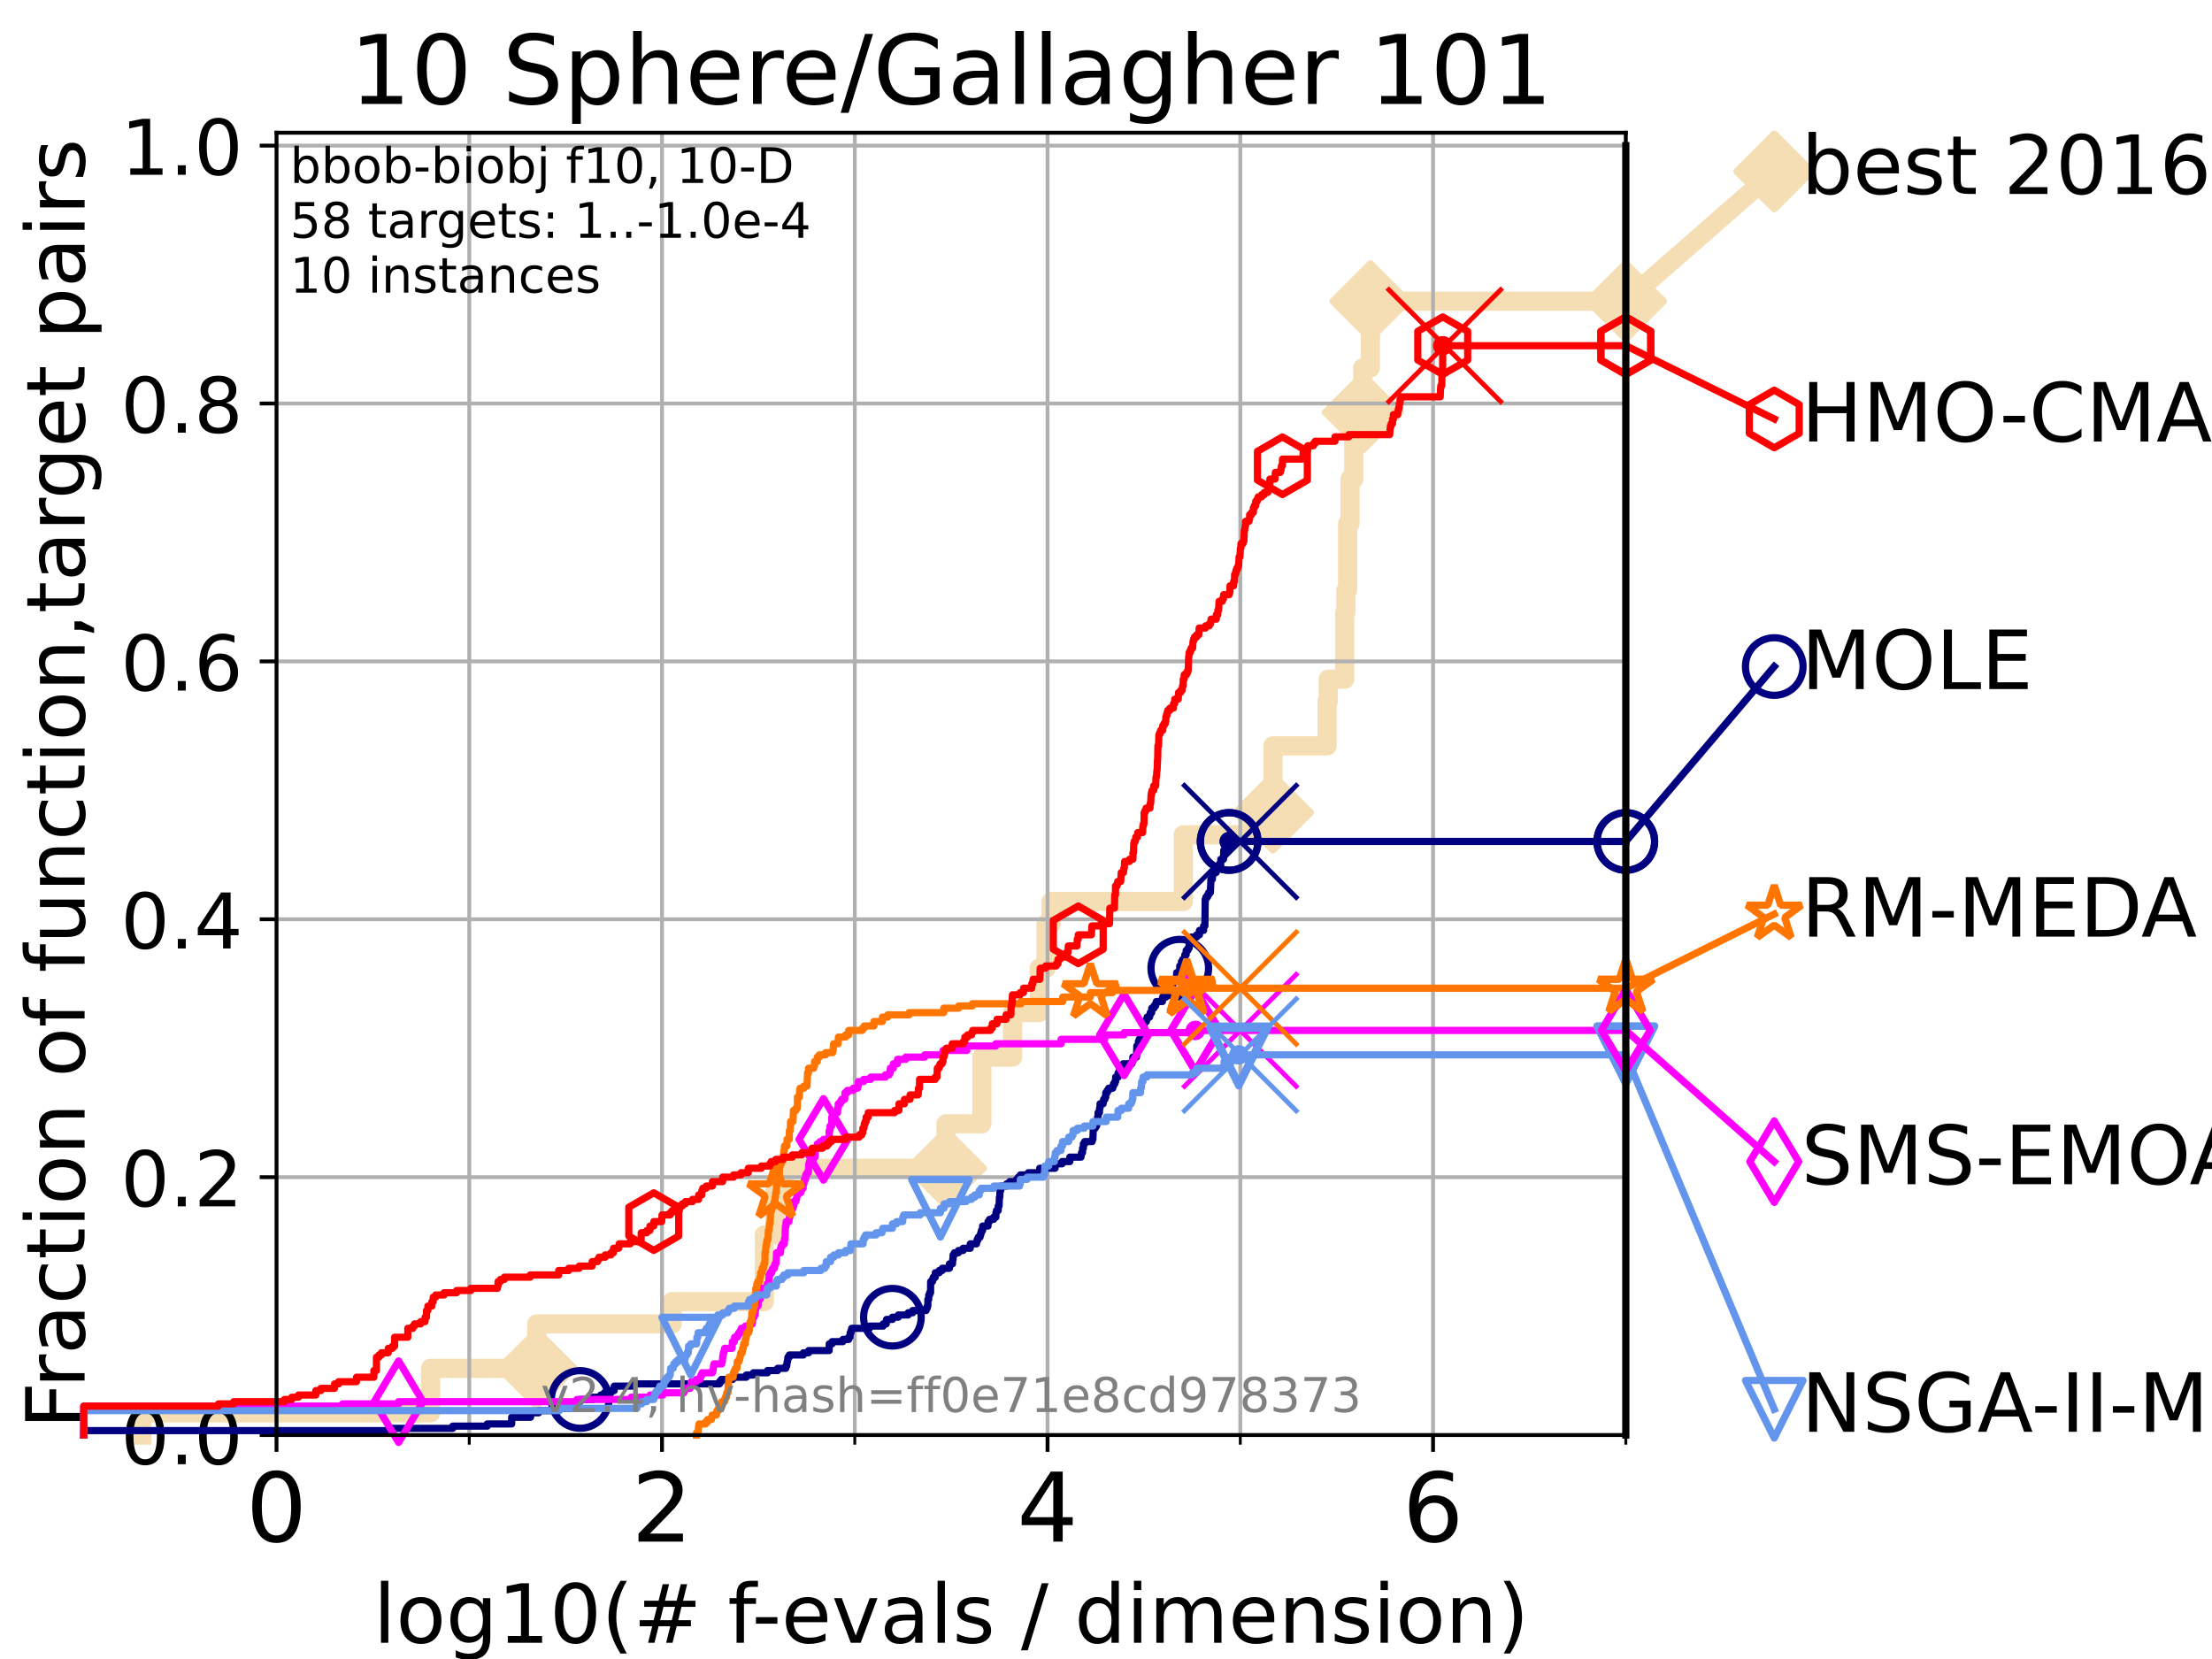 <?xml version="1.0" encoding="utf-8" standalone="no"?>
<!DOCTYPE svg PUBLIC "-//W3C//DTD SVG 1.1//EN"
  "http://www.w3.org/Graphics/SVG/1.1/DTD/svg11.dtd">
<!-- Created with matplotlib (https://matplotlib.org/) -->
<svg height="345.6pt" version="1.1" viewBox="0 0 460.8 345.6" width="460.8pt" xmlns="http://www.w3.org/2000/svg" xmlns:xlink="http://www.w3.org/1999/xlink">
 <defs>
  <style type="text/css">*{stroke-linecap:butt;stroke-linejoin:round;}</style>
 </defs>
 <g id="figure_1">
  <g id="patch_1">
   <path d="M 0 345.6 
L 460.8 345.6 
L 460.8 0 
L 0 0 
z
" style="fill:#ffffff;"/>
  </g>
  <g id="axes_1">
   <g id="patch_2">
    <path d="M 57.6 298.944 
L 338.688 298.944 
L 338.688 27.648 
L 57.6 27.648 
z
" style="fill:#ffffff;"/>
   </g>
   <g id="line2d_1">
    <path d="M 29.533 298.944 
L 29.533 294.313 
L 89.698 294.313 
L 89.698 285.05 
L 111.82 285.05 
L 111.82 275.788 
L 140.011 275.788 
L 140.011 271.157 
L 159.217 271.157 
L 159.217 257.263 
L 161.443 257.263 
L 161.443 248.001 
L 163.336 248.001 
L 163.336 243.37 
L 197.064 243.37 
L 197.064 234.107 
L 204.54 234.107 
L 204.54 220.214 
L 210.945 220.214 
L 210.945 210.951 
L 216.501 210.951 
L 216.501 201.689 
L 217.903 201.689 
L 217.903 192.426 
L 218.975 192.426 
L 218.975 187.795 
L 246.522 187.795 
L 246.522 173.901 
L 264.599 173.901 
L 264.599 169.27 
L 265.178 169.27 
L 265.178 155.377 
L 276.453 155.377 
L 276.453 146.114 
L 276.694 146.114 
L 276.694 141.483 
L 280.132 141.483 
L 280.132 127.589 
L 280.366 127.589 
L 280.366 122.958 
L 280.739 122.958 
L 280.739 109.065 
L 281.242 109.065 
L 281.242 99.802 
L 282.016 99.802 
L 282.016 90.54 
L 282.846 90.54 
L 282.846 85.909 
L 283.889 85.909 
L 283.889 76.646 
L 285.484 76.646 
L 285.484 62.753 
L 338.688 62.753 
" style="fill:none;stroke:#f5deb3;stroke-linecap:square;stroke-width:4;"/>
   </g>
   <g id="line2d_2">
    <defs>
     <path d="M -0 7.778 
L 7.778 0 
L 0 -7.778 
L -7.778 -0 
z
" id="m8e57d28b10" style="stroke:#f5deb3;stroke-linejoin:miter;stroke-width:1.5;"/>
    </defs>
    <g>
     <use style="fill:#f5deb3;stroke:#f5deb3;stroke-linejoin:miter;stroke-width:1.5;" x="111.82" xlink:href="#m8e57d28b10" y="285.05"/>
     <use style="fill:#f5deb3;stroke:#f5deb3;stroke-linejoin:miter;stroke-width:1.5;" x="197.064" xlink:href="#m8e57d28b10" y="243.37"/>
     <use style="fill:#f5deb3;stroke:#f5deb3;stroke-linejoin:miter;stroke-width:1.5;" x="265.178" xlink:href="#m8e57d28b10" y="169.27"/>
     <use style="fill:#f5deb3;stroke:#f5deb3;stroke-linejoin:miter;stroke-width:1.5;" x="283.889" xlink:href="#m8e57d28b10" y="85.909"/>
     <use style="fill:#f5deb3;stroke:#f5deb3;stroke-linejoin:miter;stroke-width:1.5;" x="285.484" xlink:href="#m8e57d28b10" y="62.753"/>
     <use style="fill:#f5deb3;stroke:#f5deb3;stroke-linejoin:miter;stroke-width:1.5;" x="338.688" xlink:href="#m8e57d28b10" y="62.753"/>
    </g>
   </g>
   <g id="line2d_3">
    <path style="fill:none;stroke:#f5deb3;stroke-linecap:square;stroke-width:4;"/>
    <g/>
   </g>
   <g id="line2d_4">
    <path d="M 338.688 62.753 
L 369.608 35.706 
" style="fill:none;stroke:#f5deb3;stroke-linecap:square;stroke-width:4;"/>
    <g>
     <use style="fill:#f5deb3;stroke:#f5deb3;stroke-linejoin:miter;stroke-width:1.5;" x="338.688" xlink:href="#m8e57d28b10" y="62.753"/>
     <use style="fill:#f5deb3;stroke:#f5deb3;stroke-linejoin:miter;stroke-width:1.5;" x="369.608" xlink:href="#m8e57d28b10" y="35.706"/>
    </g>
   </g>
   <g id="matplotlib.axis_1">
    <g id="xtick_1">
     <g id="line2d_5">
      <path clip-path="url(#p4ed19fddde)" d="M 57.6 298.944 
L 57.6 27.648 
" style="fill:none;stroke:#b0b0b0;stroke-linecap:square;stroke-width:0.8;"/>
     </g>
     <g id="line2d_6">
      <defs>
       <path d="M 0 0 
L 0 3.5 
" id="m9df08712b8" style="stroke:#000000;stroke-width:0.8;"/>
      </defs>
      <g>
       <use style="stroke:#000000;stroke-width:0.8;" x="57.6" xlink:href="#m9df08712b8" y="298.944"/>
      </g>
     </g>
     <g id="text_1">
      <!-- 0 -->
      <g transform="translate(51.237 321.141)scale(0.2 -0.2)">
       <defs>
        <path d="M 31.781 66.406 
Q 24.172 66.406 20.328 58.906 
Q 16.5 51.422 16.5 36.375 
Q 16.5 21.391 20.328 13.891 
Q 24.172 6.391 31.781 6.391 
Q 39.453 6.391 43.281 13.891 
Q 47.125 21.391 47.125 36.375 
Q 47.125 51.422 43.281 58.906 
Q 39.453 66.406 31.781 66.406 
z
M 31.781 74.219 
Q 44.047 74.219 50.516 64.516 
Q 56.984 54.828 56.984 36.375 
Q 56.984 17.969 50.516 8.266 
Q 44.047 -1.422 31.781 -1.422 
Q 19.531 -1.422 13.062 8.266 
Q 6.594 17.969 6.594 36.375 
Q 6.594 54.828 13.062 64.516 
Q 19.531 74.219 31.781 74.219 
z
" id="DejaVuSans-48"/>
       </defs>
       <use xlink:href="#DejaVuSans-48"/>
      </g>
     </g>
    </g>
    <g id="xtick_2">
     <g id="line2d_7">
      <path clip-path="url(#p4ed19fddde)" d="M 137.911 298.944 
L 137.911 27.648 
" style="fill:none;stroke:#b0b0b0;stroke-linecap:square;stroke-width:0.8;"/>
     </g>
     <g id="line2d_8">
      <g>
       <use style="stroke:#000000;stroke-width:0.8;" x="137.911" xlink:href="#m9df08712b8" y="298.944"/>
      </g>
     </g>
     <g id="text_2">
      <!-- 2 -->
      <g transform="translate(131.548 321.141)scale(0.2 -0.2)">
       <defs>
        <path d="M 19.188 8.297 
L 53.609 8.297 
L 53.609 0 
L 7.328 0 
L 7.328 8.297 
Q 12.938 14.109 22.625 23.891 
Q 32.328 33.688 34.812 36.531 
Q 39.547 41.844 41.422 45.531 
Q 43.312 49.219 43.312 52.781 
Q 43.312 58.594 39.234 62.25 
Q 35.156 65.922 28.609 65.922 
Q 23.969 65.922 18.812 64.312 
Q 13.672 62.703 7.812 59.422 
L 7.812 69.391 
Q 13.766 71.781 18.938 73 
Q 24.125 74.219 28.422 74.219 
Q 39.75 74.219 46.484 68.547 
Q 53.219 62.891 53.219 53.422 
Q 53.219 48.922 51.531 44.891 
Q 49.859 40.875 45.406 35.406 
Q 44.188 33.984 37.641 27.219 
Q 31.109 20.453 19.188 8.297 
z
" id="DejaVuSans-50"/>
       </defs>
       <use xlink:href="#DejaVuSans-50"/>
      </g>
     </g>
    </g>
    <g id="xtick_3">
     <g id="line2d_9">
      <path clip-path="url(#p4ed19fddde)" d="M 218.222 298.944 
L 218.222 27.648 
" style="fill:none;stroke:#b0b0b0;stroke-linecap:square;stroke-width:0.8;"/>
     </g>
     <g id="line2d_10">
      <g>
       <use style="stroke:#000000;stroke-width:0.8;" x="218.222" xlink:href="#m9df08712b8" y="298.944"/>
      </g>
     </g>
     <g id="text_3">
      <!-- 4 -->
      <g transform="translate(211.859 321.141)scale(0.2 -0.2)">
       <defs>
        <path d="M 37.797 64.312 
L 12.891 25.391 
L 37.797 25.391 
z
M 35.203 72.906 
L 47.609 72.906 
L 47.609 25.391 
L 58.016 25.391 
L 58.016 17.188 
L 47.609 17.188 
L 47.609 0 
L 37.797 0 
L 37.797 17.188 
L 4.891 17.188 
L 4.891 26.703 
z
" id="DejaVuSans-52"/>
       </defs>
       <use xlink:href="#DejaVuSans-52"/>
      </g>
     </g>
    </g>
    <g id="xtick_4">
     <g id="line2d_11">
      <path clip-path="url(#p4ed19fddde)" d="M 298.533 298.944 
L 298.533 27.648 
" style="fill:none;stroke:#b0b0b0;stroke-linecap:square;stroke-width:0.8;"/>
     </g>
     <g id="line2d_12">
      <g>
       <use style="stroke:#000000;stroke-width:0.8;" x="298.533" xlink:href="#m9df08712b8" y="298.944"/>
      </g>
     </g>
     <g id="text_4">
      <!-- 6 -->
      <g transform="translate(292.17 321.141)scale(0.2 -0.2)">
       <defs>
        <path d="M 33.016 40.375 
Q 26.375 40.375 22.484 35.828 
Q 18.609 31.297 18.609 23.391 
Q 18.609 15.531 22.484 10.953 
Q 26.375 6.391 33.016 6.391 
Q 39.656 6.391 43.531 10.953 
Q 47.406 15.531 47.406 23.391 
Q 47.406 31.297 43.531 35.828 
Q 39.656 40.375 33.016 40.375 
z
M 52.594 71.297 
L 52.594 62.312 
Q 48.875 64.062 45.094 64.984 
Q 41.312 65.922 37.594 65.922 
Q 27.828 65.922 22.672 59.328 
Q 17.531 52.734 16.797 39.406 
Q 19.672 43.656 24.016 45.922 
Q 28.375 48.188 33.594 48.188 
Q 44.578 48.188 50.953 41.516 
Q 57.328 34.859 57.328 23.391 
Q 57.328 12.156 50.688 5.359 
Q 44.047 -1.422 33.016 -1.422 
Q 20.359 -1.422 13.672 8.266 
Q 6.984 17.969 6.984 36.375 
Q 6.984 53.656 15.188 63.938 
Q 23.391 74.219 37.203 74.219 
Q 40.922 74.219 44.703 73.484 
Q 48.484 72.75 52.594 71.297 
z
" id="DejaVuSans-54"/>
       </defs>
       <use xlink:href="#DejaVuSans-54"/>
      </g>
     </g>
    </g>
    <g id="xtick_5">
     <g id="line2d_13">
      <path clip-path="url(#p4ed19fddde)" d="M 97.755 298.944 
L 97.755 27.648 
" style="fill:none;stroke:#b0b0b0;stroke-linecap:square;stroke-width:0.8;"/>
     </g>
     <g id="line2d_14">
      <defs>
       <path d="M 0 0 
L 0 2 
" id="m8acd49a7bc" style="stroke:#000000;stroke-width:0.6;"/>
      </defs>
      <g>
       <use style="stroke:#000000;stroke-width:0.6;" x="97.755" xlink:href="#m8acd49a7bc" y="298.944"/>
      </g>
     </g>
    </g>
    <g id="xtick_6">
     <g id="line2d_15">
      <path clip-path="url(#p4ed19fddde)" d="M 178.066 298.944 
L 178.066 27.648 
" style="fill:none;stroke:#b0b0b0;stroke-linecap:square;stroke-width:0.8;"/>
     </g>
     <g id="line2d_16">
      <g>
       <use style="stroke:#000000;stroke-width:0.6;" x="178.066" xlink:href="#m8acd49a7bc" y="298.944"/>
      </g>
     </g>
    </g>
    <g id="xtick_7">
     <g id="line2d_17">
      <path clip-path="url(#p4ed19fddde)" d="M 258.377 298.944 
L 258.377 27.648 
" style="fill:none;stroke:#b0b0b0;stroke-linecap:square;stroke-width:0.8;"/>
     </g>
     <g id="line2d_18">
      <g>
       <use style="stroke:#000000;stroke-width:0.6;" x="258.377" xlink:href="#m8acd49a7bc" y="298.944"/>
      </g>
     </g>
    </g>
    <g id="xtick_8">
     <g id="line2d_19">
      <path clip-path="url(#p4ed19fddde)" d="M 338.688 298.944 
L 338.688 27.648 
" style="fill:none;stroke:#b0b0b0;stroke-linecap:square;stroke-width:0.8;"/>
     </g>
     <g id="line2d_20">
      <g>
       <use style="stroke:#000000;stroke-width:0.6;" x="338.688" xlink:href="#m8acd49a7bc" y="298.944"/>
      </g>
     </g>
    </g>
    <g id="text_5">
     <!-- log10(# f-evals / dimension) -->
     <g transform="translate(77.764 342.218)scale(0.17 -0.17)">
      <defs>
       <path d="M 9.422 75.984 
L 18.406 75.984 
L 18.406 0 
L 9.422 0 
z
" id="DejaVuSans-108"/>
       <path d="M 30.609 48.391 
Q 23.391 48.391 19.188 42.75 
Q 14.984 37.109 14.984 27.297 
Q 14.984 17.484 19.156 11.844 
Q 23.344 6.203 30.609 6.203 
Q 37.797 6.203 41.984 11.859 
Q 46.188 17.531 46.188 27.297 
Q 46.188 37.016 41.984 42.703 
Q 37.797 48.391 30.609 48.391 
z
M 30.609 56 
Q 42.328 56 49.016 48.375 
Q 55.719 40.766 55.719 27.297 
Q 55.719 13.875 49.016 6.219 
Q 42.328 -1.422 30.609 -1.422 
Q 18.844 -1.422 12.172 6.219 
Q 5.516 13.875 5.516 27.297 
Q 5.516 40.766 12.172 48.375 
Q 18.844 56 30.609 56 
z
" id="DejaVuSans-111"/>
       <path d="M 45.406 27.984 
Q 45.406 37.75 41.375 43.109 
Q 37.359 48.484 30.078 48.484 
Q 22.859 48.484 18.828 43.109 
Q 14.797 37.75 14.797 27.984 
Q 14.797 18.266 18.828 12.891 
Q 22.859 7.516 30.078 7.516 
Q 37.359 7.516 41.375 12.891 
Q 45.406 18.266 45.406 27.984 
z
M 54.391 6.781 
Q 54.391 -7.172 48.188 -13.984 
Q 42 -20.797 29.203 -20.797 
Q 24.469 -20.797 20.266 -20.094 
Q 16.062 -19.391 12.109 -17.922 
L 12.109 -9.188 
Q 16.062 -11.328 19.922 -12.344 
Q 23.781 -13.375 27.781 -13.375 
Q 36.625 -13.375 41.016 -8.766 
Q 45.406 -4.156 45.406 5.172 
L 45.406 9.625 
Q 42.625 4.781 38.281 2.391 
Q 33.938 0 27.875 0 
Q 17.828 0 11.672 7.656 
Q 5.516 15.328 5.516 27.984 
Q 5.516 40.672 11.672 48.328 
Q 17.828 56 27.875 56 
Q 33.938 56 38.281 53.609 
Q 42.625 51.219 45.406 46.391 
L 45.406 54.688 
L 54.391 54.688 
z
" id="DejaVuSans-103"/>
       <path d="M 12.406 8.297 
L 28.516 8.297 
L 28.516 63.922 
L 10.984 60.406 
L 10.984 69.391 
L 28.422 72.906 
L 38.281 72.906 
L 38.281 8.297 
L 54.391 8.297 
L 54.391 0 
L 12.406 0 
z
" id="DejaVuSans-49"/>
       <path d="M 31 75.875 
Q 24.469 64.656 21.281 53.656 
Q 18.109 42.672 18.109 31.391 
Q 18.109 20.125 21.312 9.062 
Q 24.516 -2 31 -13.188 
L 23.188 -13.188 
Q 15.875 -1.703 12.234 9.375 
Q 8.594 20.453 8.594 31.391 
Q 8.594 42.281 12.203 53.312 
Q 15.828 64.359 23.188 75.875 
z
" id="DejaVuSans-40"/>
       <path d="M 51.125 44 
L 36.922 44 
L 32.812 27.688 
L 47.125 27.688 
z
M 43.797 71.781 
L 38.719 51.516 
L 52.984 51.516 
L 58.109 71.781 
L 65.922 71.781 
L 60.891 51.516 
L 76.125 51.516 
L 76.125 44 
L 58.984 44 
L 54.984 27.688 
L 70.516 27.688 
L 70.516 20.219 
L 53.078 20.219 
L 48 0 
L 40.188 0 
L 45.219 20.219 
L 30.906 20.219 
L 25.875 0 
L 18.016 0 
L 23.094 20.219 
L 7.719 20.219 
L 7.719 27.688 
L 24.906 27.688 
L 29 44 
L 13.281 44 
L 13.281 51.516 
L 30.906 51.516 
L 35.891 71.781 
z
" id="DejaVuSans-35"/>
       <path id="DejaVuSans-32"/>
       <path d="M 37.109 75.984 
L 37.109 68.5 
L 28.516 68.5 
Q 23.688 68.5 21.797 66.547 
Q 19.922 64.594 19.922 59.516 
L 19.922 54.688 
L 34.719 54.688 
L 34.719 47.703 
L 19.922 47.703 
L 19.922 0 
L 10.891 0 
L 10.891 47.703 
L 2.297 47.703 
L 2.297 54.688 
L 10.891 54.688 
L 10.891 58.5 
Q 10.891 67.625 15.141 71.797 
Q 19.391 75.984 28.609 75.984 
z
" id="DejaVuSans-102"/>
       <path d="M 4.891 31.391 
L 31.203 31.391 
L 31.203 23.391 
L 4.891 23.391 
z
" id="DejaVuSans-45"/>
       <path d="M 56.203 29.594 
L 56.203 25.203 
L 14.891 25.203 
Q 15.484 15.922 20.484 11.062 
Q 25.484 6.203 34.422 6.203 
Q 39.594 6.203 44.453 7.469 
Q 49.312 8.734 54.109 11.281 
L 54.109 2.781 
Q 49.266 0.734 44.188 -0.344 
Q 39.109 -1.422 33.891 -1.422 
Q 20.797 -1.422 13.156 6.188 
Q 5.516 13.812 5.516 26.812 
Q 5.516 40.234 12.766 48.109 
Q 20.016 56 32.328 56 
Q 43.359 56 49.781 48.891 
Q 56.203 41.797 56.203 29.594 
z
M 47.219 32.234 
Q 47.125 39.594 43.094 43.984 
Q 39.062 48.391 32.422 48.391 
Q 24.906 48.391 20.391 44.141 
Q 15.875 39.891 15.188 32.172 
z
" id="DejaVuSans-101"/>
       <path d="M 2.984 54.688 
L 12.5 54.688 
L 29.594 8.797 
L 46.688 54.688 
L 56.203 54.688 
L 35.688 0 
L 23.484 0 
z
" id="DejaVuSans-118"/>
       <path d="M 34.281 27.484 
Q 23.391 27.484 19.188 25 
Q 14.984 22.516 14.984 16.5 
Q 14.984 11.719 18.141 8.906 
Q 21.297 6.109 26.703 6.109 
Q 34.188 6.109 38.703 11.406 
Q 43.219 16.703 43.219 25.484 
L 43.219 27.484 
z
M 52.203 31.203 
L 52.203 0 
L 43.219 0 
L 43.219 8.297 
Q 40.141 3.328 35.547 0.953 
Q 30.953 -1.422 24.312 -1.422 
Q 15.922 -1.422 10.953 3.297 
Q 6 8.016 6 15.922 
Q 6 25.141 12.172 29.828 
Q 18.359 34.516 30.609 34.516 
L 43.219 34.516 
L 43.219 35.406 
Q 43.219 41.609 39.141 45 
Q 35.062 48.391 27.688 48.391 
Q 23 48.391 18.547 47.266 
Q 14.109 46.141 10.016 43.891 
L 10.016 52.203 
Q 14.938 54.109 19.578 55.047 
Q 24.219 56 28.609 56 
Q 40.484 56 46.344 49.844 
Q 52.203 43.703 52.203 31.203 
z
" id="DejaVuSans-97"/>
       <path d="M 44.281 53.078 
L 44.281 44.578 
Q 40.484 46.531 36.375 47.5 
Q 32.281 48.484 27.875 48.484 
Q 21.188 48.484 17.844 46.438 
Q 14.5 44.391 14.5 40.281 
Q 14.5 37.156 16.891 35.375 
Q 19.281 33.594 26.516 31.984 
L 29.594 31.297 
Q 39.156 29.25 43.188 25.516 
Q 47.219 21.781 47.219 15.094 
Q 47.219 7.469 41.188 3.016 
Q 35.156 -1.422 24.609 -1.422 
Q 20.219 -1.422 15.453 -0.562 
Q 10.688 0.297 5.422 2 
L 5.422 11.281 
Q 10.406 8.688 15.234 7.391 
Q 20.062 6.109 24.812 6.109 
Q 31.156 6.109 34.562 8.281 
Q 37.984 10.453 37.984 14.406 
Q 37.984 18.062 35.516 20.016 
Q 33.062 21.969 24.703 23.781 
L 21.578 24.516 
Q 13.234 26.266 9.516 29.906 
Q 5.812 33.547 5.812 39.891 
Q 5.812 47.609 11.281 51.797 
Q 16.75 56 26.812 56 
Q 31.781 56 36.172 55.266 
Q 40.578 54.547 44.281 53.078 
z
" id="DejaVuSans-115"/>
       <path d="M 25.391 72.906 
L 33.688 72.906 
L 8.297 -9.281 
L 0 -9.281 
z
" id="DejaVuSans-47"/>
       <path d="M 45.406 46.391 
L 45.406 75.984 
L 54.391 75.984 
L 54.391 0 
L 45.406 0 
L 45.406 8.203 
Q 42.578 3.328 38.25 0.953 
Q 33.938 -1.422 27.875 -1.422 
Q 17.969 -1.422 11.734 6.484 
Q 5.516 14.406 5.516 27.297 
Q 5.516 40.188 11.734 48.094 
Q 17.969 56 27.875 56 
Q 33.938 56 38.25 53.625 
Q 42.578 51.266 45.406 46.391 
z
M 14.797 27.297 
Q 14.797 17.391 18.875 11.75 
Q 22.953 6.109 30.078 6.109 
Q 37.203 6.109 41.297 11.75 
Q 45.406 17.391 45.406 27.297 
Q 45.406 37.203 41.297 42.844 
Q 37.203 48.484 30.078 48.484 
Q 22.953 48.484 18.875 42.844 
Q 14.797 37.203 14.797 27.297 
z
" id="DejaVuSans-100"/>
       <path d="M 9.422 54.688 
L 18.406 54.688 
L 18.406 0 
L 9.422 0 
z
M 9.422 75.984 
L 18.406 75.984 
L 18.406 64.594 
L 9.422 64.594 
z
" id="DejaVuSans-105"/>
       <path d="M 52 44.188 
Q 55.375 50.25 60.062 53.125 
Q 64.75 56 71.094 56 
Q 79.641 56 84.281 50.016 
Q 88.922 44.047 88.922 33.016 
L 88.922 0 
L 79.891 0 
L 79.891 32.719 
Q 79.891 40.578 77.094 44.375 
Q 74.312 48.188 68.609 48.188 
Q 61.625 48.188 57.562 43.547 
Q 53.516 38.922 53.516 30.906 
L 53.516 0 
L 44.484 0 
L 44.484 32.719 
Q 44.484 40.625 41.703 44.406 
Q 38.922 48.188 33.109 48.188 
Q 26.219 48.188 22.156 43.531 
Q 18.109 38.875 18.109 30.906 
L 18.109 0 
L 9.078 0 
L 9.078 54.688 
L 18.109 54.688 
L 18.109 46.188 
Q 21.188 51.219 25.484 53.609 
Q 29.781 56 35.688 56 
Q 41.656 56 45.828 52.969 
Q 50 49.953 52 44.188 
z
" id="DejaVuSans-109"/>
       <path d="M 54.891 33.016 
L 54.891 0 
L 45.906 0 
L 45.906 32.719 
Q 45.906 40.484 42.875 44.328 
Q 39.844 48.188 33.797 48.188 
Q 26.516 48.188 22.312 43.547 
Q 18.109 38.922 18.109 30.906 
L 18.109 0 
L 9.078 0 
L 9.078 54.688 
L 18.109 54.688 
L 18.109 46.188 
Q 21.344 51.125 25.703 53.562 
Q 30.078 56 35.797 56 
Q 45.219 56 50.047 50.172 
Q 54.891 44.344 54.891 33.016 
z
" id="DejaVuSans-110"/>
       <path d="M 8.016 75.875 
L 15.828 75.875 
Q 23.141 64.359 26.781 53.312 
Q 30.422 42.281 30.422 31.391 
Q 30.422 20.453 26.781 9.375 
Q 23.141 -1.703 15.828 -13.188 
L 8.016 -13.188 
Q 14.5 -2 17.703 9.062 
Q 20.906 20.125 20.906 31.391 
Q 20.906 42.672 17.703 53.656 
Q 14.5 64.656 8.016 75.875 
z
" id="DejaVuSans-41"/>
      </defs>
      <use xlink:href="#DejaVuSans-108"/>
      <use x="27.783" xlink:href="#DejaVuSans-111"/>
      <use x="88.965" xlink:href="#DejaVuSans-103"/>
      <use x="152.441" xlink:href="#DejaVuSans-49"/>
      <use x="216.064" xlink:href="#DejaVuSans-48"/>
      <use x="279.688" xlink:href="#DejaVuSans-40"/>
      <use x="318.701" xlink:href="#DejaVuSans-35"/>
      <use x="402.49" xlink:href="#DejaVuSans-32"/>
      <use x="434.277" xlink:href="#DejaVuSans-102"/>
      <use x="463.982" xlink:href="#DejaVuSans-45"/>
      <use x="500.066" xlink:href="#DejaVuSans-101"/>
      <use x="561.59" xlink:href="#DejaVuSans-118"/>
      <use x="620.77" xlink:href="#DejaVuSans-97"/>
      <use x="682.049" xlink:href="#DejaVuSans-108"/>
      <use x="709.832" xlink:href="#DejaVuSans-115"/>
      <use x="761.932" xlink:href="#DejaVuSans-32"/>
      <use x="793.719" xlink:href="#DejaVuSans-47"/>
      <use x="827.41" xlink:href="#DejaVuSans-32"/>
      <use x="859.197" xlink:href="#DejaVuSans-100"/>
      <use x="922.674" xlink:href="#DejaVuSans-105"/>
      <use x="950.457" xlink:href="#DejaVuSans-109"/>
      <use x="1047.869" xlink:href="#DejaVuSans-101"/>
      <use x="1109.393" xlink:href="#DejaVuSans-110"/>
      <use x="1172.771" xlink:href="#DejaVuSans-115"/>
      <use x="1224.871" xlink:href="#DejaVuSans-105"/>
      <use x="1252.654" xlink:href="#DejaVuSans-111"/>
      <use x="1313.836" xlink:href="#DejaVuSans-110"/>
      <use x="1377.215" xlink:href="#DejaVuSans-41"/>
     </g>
    </g>
   </g>
   <g id="matplotlib.axis_2">
    <g id="ytick_1">
     <g id="line2d_21">
      <path clip-path="url(#p4ed19fddde)" d="M 57.6 298.944 
L 338.688 298.944 
" style="fill:none;stroke:#b0b0b0;stroke-linecap:square;stroke-width:0.8;"/>
     </g>
     <g id="line2d_22">
      <defs>
       <path d="M 0 0 
L -3.5 0 
" id="m5c6fe2bdbe" style="stroke:#000000;stroke-width:0.8;"/>
      </defs>
      <g>
       <use style="stroke:#000000;stroke-width:0.8;" x="57.6" xlink:href="#m5c6fe2bdbe" y="298.944"/>
      </g>
     </g>
     <g id="text_6">
      <!-- 0.0 -->
      <g transform="translate(25.155 305.023)scale(0.16 -0.16)">
       <defs>
        <path d="M 10.688 12.406 
L 21 12.406 
L 21 0 
L 10.688 0 
z
" id="DejaVuSans-46"/>
       </defs>
       <use xlink:href="#DejaVuSans-48"/>
       <use x="63.623" xlink:href="#DejaVuSans-46"/>
       <use x="95.41" xlink:href="#DejaVuSans-48"/>
      </g>
     </g>
    </g>
    <g id="ytick_2">
     <g id="line2d_23">
      <path clip-path="url(#p4ed19fddde)" d="M 57.6 245.222 
L 338.688 245.222 
" style="fill:none;stroke:#b0b0b0;stroke-linecap:square;stroke-width:0.8;"/>
     </g>
     <g id="line2d_24">
      <g>
       <use style="stroke:#000000;stroke-width:0.8;" x="57.6" xlink:href="#m5c6fe2bdbe" y="245.222"/>
      </g>
     </g>
     <g id="text_7">
      <!-- 0.2 -->
      <g transform="translate(25.155 251.301)scale(0.16 -0.16)">
       <use xlink:href="#DejaVuSans-48"/>
       <use x="63.623" xlink:href="#DejaVuSans-46"/>
       <use x="95.41" xlink:href="#DejaVuSans-50"/>
      </g>
     </g>
    </g>
    <g id="ytick_3">
     <g id="line2d_25">
      <path clip-path="url(#p4ed19fddde)" d="M 57.6 191.5 
L 338.688 191.5 
" style="fill:none;stroke:#b0b0b0;stroke-linecap:square;stroke-width:0.8;"/>
     </g>
     <g id="line2d_26">
      <g>
       <use style="stroke:#000000;stroke-width:0.8;" x="57.6" xlink:href="#m5c6fe2bdbe" y="191.5"/>
      </g>
     </g>
     <g id="text_8">
      <!-- 0.4 -->
      <g transform="translate(25.155 197.579)scale(0.16 -0.16)">
       <use xlink:href="#DejaVuSans-48"/>
       <use x="63.623" xlink:href="#DejaVuSans-46"/>
       <use x="95.41" xlink:href="#DejaVuSans-52"/>
      </g>
     </g>
    </g>
    <g id="ytick_4">
     <g id="line2d_27">
      <path clip-path="url(#p4ed19fddde)" d="M 57.6 137.778 
L 338.688 137.778 
" style="fill:none;stroke:#b0b0b0;stroke-linecap:square;stroke-width:0.8;"/>
     </g>
     <g id="line2d_28">
      <g>
       <use style="stroke:#000000;stroke-width:0.8;" x="57.6" xlink:href="#m5c6fe2bdbe" y="137.778"/>
      </g>
     </g>
     <g id="text_9">
      <!-- 0.6 -->
      <g transform="translate(25.155 143.857)scale(0.16 -0.16)">
       <use xlink:href="#DejaVuSans-48"/>
       <use x="63.623" xlink:href="#DejaVuSans-46"/>
       <use x="95.41" xlink:href="#DejaVuSans-54"/>
      </g>
     </g>
    </g>
    <g id="ytick_5">
     <g id="line2d_29">
      <path clip-path="url(#p4ed19fddde)" d="M 57.6 84.056 
L 338.688 84.056 
" style="fill:none;stroke:#b0b0b0;stroke-linecap:square;stroke-width:0.8;"/>
     </g>
     <g id="line2d_30">
      <g>
       <use style="stroke:#000000;stroke-width:0.8;" x="57.6" xlink:href="#m5c6fe2bdbe" y="84.056"/>
      </g>
     </g>
     <g id="text_10">
      <!-- 0.8 -->
      <g transform="translate(25.155 90.135)scale(0.16 -0.16)">
       <defs>
        <path d="M 31.781 34.625 
Q 24.75 34.625 20.719 30.859 
Q 16.703 27.094 16.703 20.516 
Q 16.703 13.922 20.719 10.156 
Q 24.75 6.391 31.781 6.391 
Q 38.812 6.391 42.859 10.172 
Q 46.922 13.969 46.922 20.516 
Q 46.922 27.094 42.891 30.859 
Q 38.875 34.625 31.781 34.625 
z
M 21.922 38.812 
Q 15.578 40.375 12.031 44.719 
Q 8.5 49.078 8.5 55.328 
Q 8.5 64.062 14.719 69.141 
Q 20.953 74.219 31.781 74.219 
Q 42.672 74.219 48.875 69.141 
Q 55.078 64.062 55.078 55.328 
Q 55.078 49.078 51.531 44.719 
Q 48 40.375 41.703 38.812 
Q 48.828 37.156 52.797 32.312 
Q 56.781 27.484 56.781 20.516 
Q 56.781 9.906 50.312 4.234 
Q 43.844 -1.422 31.781 -1.422 
Q 19.734 -1.422 13.25 4.234 
Q 6.781 9.906 6.781 20.516 
Q 6.781 27.484 10.781 32.312 
Q 14.797 37.156 21.922 38.812 
z
M 18.312 54.391 
Q 18.312 48.734 21.844 45.562 
Q 25.391 42.391 31.781 42.391 
Q 38.141 42.391 41.719 45.562 
Q 45.312 48.734 45.312 54.391 
Q 45.312 60.062 41.719 63.234 
Q 38.141 66.406 31.781 66.406 
Q 25.391 66.406 21.844 63.234 
Q 18.312 60.062 18.312 54.391 
z
" id="DejaVuSans-56"/>
       </defs>
       <use xlink:href="#DejaVuSans-48"/>
       <use x="63.623" xlink:href="#DejaVuSans-46"/>
       <use x="95.41" xlink:href="#DejaVuSans-56"/>
      </g>
     </g>
    </g>
    <g id="ytick_6">
     <g id="line2d_31">
      <path clip-path="url(#p4ed19fddde)" d="M 57.6 30.334 
L 338.688 30.334 
" style="fill:none;stroke:#b0b0b0;stroke-linecap:square;stroke-width:0.8;"/>
     </g>
     <g id="line2d_32">
      <g>
       <use style="stroke:#000000;stroke-width:0.8;" x="57.6" xlink:href="#m5c6fe2bdbe" y="30.334"/>
      </g>
     </g>
     <g id="text_11">
      <!-- 1.0 -->
      <g transform="translate(25.155 36.413)scale(0.16 -0.16)">
       <use xlink:href="#DejaVuSans-49"/>
       <use x="63.623" xlink:href="#DejaVuSans-46"/>
       <use x="95.41" xlink:href="#DejaVuSans-48"/>
      </g>
     </g>
    </g>
    <g id="text_12">
     <!-- Fraction of function,target pairs -->
     <g transform="translate(17.62 297.681)rotate(-90)scale(0.17 -0.17)">
      <defs>
       <path d="M 9.812 72.906 
L 51.703 72.906 
L 51.703 64.594 
L 19.672 64.594 
L 19.672 43.109 
L 48.578 43.109 
L 48.578 34.812 
L 19.672 34.812 
L 19.672 0 
L 9.812 0 
z
" id="DejaVuSans-70"/>
       <path d="M 41.109 46.297 
Q 39.594 47.172 37.812 47.578 
Q 36.031 48 33.891 48 
Q 26.266 48 22.188 43.047 
Q 18.109 38.094 18.109 28.812 
L 18.109 0 
L 9.078 0 
L 9.078 54.688 
L 18.109 54.688 
L 18.109 46.188 
Q 20.953 51.172 25.484 53.578 
Q 30.031 56 36.531 56 
Q 37.453 56 38.578 55.875 
Q 39.703 55.766 41.062 55.516 
z
" id="DejaVuSans-114"/>
       <path d="M 48.781 52.594 
L 48.781 44.188 
Q 44.969 46.297 41.141 47.344 
Q 37.312 48.391 33.406 48.391 
Q 24.656 48.391 19.812 42.844 
Q 14.984 37.312 14.984 27.297 
Q 14.984 17.281 19.812 11.734 
Q 24.656 6.203 33.406 6.203 
Q 37.312 6.203 41.141 7.25 
Q 44.969 8.297 48.781 10.406 
L 48.781 2.094 
Q 45.016 0.344 40.984 -0.531 
Q 36.969 -1.422 32.422 -1.422 
Q 20.062 -1.422 12.781 6.344 
Q 5.516 14.109 5.516 27.297 
Q 5.516 40.672 12.859 48.328 
Q 20.219 56 33.016 56 
Q 37.156 56 41.109 55.141 
Q 45.062 54.297 48.781 52.594 
z
" id="DejaVuSans-99"/>
       <path d="M 18.312 70.219 
L 18.312 54.688 
L 36.812 54.688 
L 36.812 47.703 
L 18.312 47.703 
L 18.312 18.016 
Q 18.312 11.328 20.141 9.422 
Q 21.969 7.516 27.594 7.516 
L 36.812 7.516 
L 36.812 0 
L 27.594 0 
Q 17.188 0 13.234 3.875 
Q 9.281 7.766 9.281 18.016 
L 9.281 47.703 
L 2.688 47.703 
L 2.688 54.688 
L 9.281 54.688 
L 9.281 70.219 
z
" id="DejaVuSans-116"/>
       <path d="M 8.5 21.578 
L 8.5 54.688 
L 17.484 54.688 
L 17.484 21.922 
Q 17.484 14.156 20.5 10.266 
Q 23.531 6.391 29.594 6.391 
Q 36.859 6.391 41.078 11.031 
Q 45.312 15.672 45.312 23.688 
L 45.312 54.688 
L 54.297 54.688 
L 54.297 0 
L 45.312 0 
L 45.312 8.406 
Q 42.047 3.422 37.719 1 
Q 33.406 -1.422 27.688 -1.422 
Q 18.266 -1.422 13.375 4.438 
Q 8.5 10.297 8.5 21.578 
z
M 31.109 56 
z
" id="DejaVuSans-117"/>
       <path d="M 11.719 12.406 
L 22.016 12.406 
L 22.016 4 
L 14.016 -11.625 
L 7.719 -11.625 
L 11.719 4 
z
" id="DejaVuSans-44"/>
       <path d="M 18.109 8.203 
L 18.109 -20.797 
L 9.078 -20.797 
L 9.078 54.688 
L 18.109 54.688 
L 18.109 46.391 
Q 20.953 51.266 25.266 53.625 
Q 29.594 56 35.594 56 
Q 45.562 56 51.781 48.094 
Q 58.016 40.188 58.016 27.297 
Q 58.016 14.406 51.781 6.484 
Q 45.562 -1.422 35.594 -1.422 
Q 29.594 -1.422 25.266 0.953 
Q 20.953 3.328 18.109 8.203 
z
M 48.688 27.297 
Q 48.688 37.203 44.609 42.844 
Q 40.531 48.484 33.406 48.484 
Q 26.266 48.484 22.188 42.844 
Q 18.109 37.203 18.109 27.297 
Q 18.109 17.391 22.188 11.75 
Q 26.266 6.109 33.406 6.109 
Q 40.531 6.109 44.609 11.75 
Q 48.688 17.391 48.688 27.297 
z
" id="DejaVuSans-112"/>
      </defs>
      <use xlink:href="#DejaVuSans-70"/>
      <use x="50.27" xlink:href="#DejaVuSans-114"/>
      <use x="91.383" xlink:href="#DejaVuSans-97"/>
      <use x="152.662" xlink:href="#DejaVuSans-99"/>
      <use x="207.643" xlink:href="#DejaVuSans-116"/>
      <use x="246.852" xlink:href="#DejaVuSans-105"/>
      <use x="274.635" xlink:href="#DejaVuSans-111"/>
      <use x="335.816" xlink:href="#DejaVuSans-110"/>
      <use x="399.195" xlink:href="#DejaVuSans-32"/>
      <use x="430.982" xlink:href="#DejaVuSans-111"/>
      <use x="492.164" xlink:href="#DejaVuSans-102"/>
      <use x="527.369" xlink:href="#DejaVuSans-32"/>
      <use x="559.156" xlink:href="#DejaVuSans-102"/>
      <use x="594.361" xlink:href="#DejaVuSans-117"/>
      <use x="657.74" xlink:href="#DejaVuSans-110"/>
      <use x="721.119" xlink:href="#DejaVuSans-99"/>
      <use x="776.1" xlink:href="#DejaVuSans-116"/>
      <use x="815.309" xlink:href="#DejaVuSans-105"/>
      <use x="843.092" xlink:href="#DejaVuSans-111"/>
      <use x="904.273" xlink:href="#DejaVuSans-110"/>
      <use x="967.652" xlink:href="#DejaVuSans-44"/>
      <use x="999.439" xlink:href="#DejaVuSans-116"/>
      <use x="1038.648" xlink:href="#DejaVuSans-97"/>
      <use x="1099.928" xlink:href="#DejaVuSans-114"/>
      <use x="1139.291" xlink:href="#DejaVuSans-103"/>
      <use x="1202.768" xlink:href="#DejaVuSans-101"/>
      <use x="1264.291" xlink:href="#DejaVuSans-116"/>
      <use x="1303.5" xlink:href="#DejaVuSans-32"/>
      <use x="1335.287" xlink:href="#DejaVuSans-112"/>
      <use x="1398.764" xlink:href="#DejaVuSans-97"/>
      <use x="1460.043" xlink:href="#DejaVuSans-105"/>
      <use x="1487.826" xlink:href="#DejaVuSans-114"/>
      <use x="1528.939" xlink:href="#DejaVuSans-115"/>
     </g>
    </g>
   </g>
   <g id="line2d_33">
    <defs>
     <path d="M 0 1.5 
C 0.398 1.5 0.779 1.342 1.061 1.061 
C 1.342 0.779 1.5 0.398 1.5 0 
C 1.5 -0.398 1.342 -0.779 1.061 -1.061 
C 0.779 -1.342 0.398 -1.5 0 -1.5 
C -0.398 -1.5 -0.779 -1.342 -1.061 -1.061 
C -1.342 -0.779 -1.5 -0.398 -1.5 0 
C -1.5 0.398 -1.342 0.779 -1.061 1.061 
C -0.779 1.342 -0.398 1.5 0 1.5 
z
" id="m92c30687fd" style="stroke:#f5deb3;"/>
    </defs>
    <g>
     <use style="fill:#f5deb3;stroke:#f5deb3;" x="285.484" xlink:href="#m92c30687fd" y="62.753"/>
     <use style="fill:#f5deb3;stroke:#f5deb3;" x="285.484" xlink:href="#m92c30687fd" y="62.753"/>
    </g>
   </g>
   <g id="line2d_34">
    <defs>
     <path d="M 0 1.5 
C 0.398 1.5 0.779 1.342 1.061 1.061 
C 1.342 0.779 1.5 0.398 1.5 0 
C 1.5 -0.398 1.342 -0.779 1.061 -1.061 
C 0.779 -1.342 0.398 -1.5 0 -1.5 
C -0.398 -1.5 -0.779 -1.342 -1.061 -1.061 
C -1.342 -0.779 -1.5 -0.398 -1.5 0 
C -1.5 0.398 -1.342 0.779 -1.061 1.061 
C -0.779 1.342 -0.398 1.5 0 1.5 
z
" id="mdd99192b7f" style="stroke:#000080;"/>
    </defs>
    <g>
     <use style="fill:#000080;stroke:#000080;" x="256.054" xlink:href="#mdd99192b7f" y="175.291"/>
     <use style="fill:#000080;stroke:#000080;" x="256.054" xlink:href="#mdd99192b7f" y="175.291"/>
    </g>
   </g>
   <g id="line2d_35">
    <path d="M 17.445 298.944 
L 17.445 298.018 
L 81.776 298.018 
L 81.776 297.555 
L 94.295 297.555 
L 94.295 297.092 
L 101.507 297.092 
L 101.507 296.628 
L 106.594 296.628 
L 106.594 295.239 
L 110.527 295.239 
L 110.527 294.313 
L 112.205 294.313 
L 112.205 293.85 
L 116.443 293.85 
L 116.443 293.387 
L 118.787 293.387 
L 118.787 292.923 
L 119.85 292.923 
L 119.85 291.997 
L 120.852 291.997 
L 120.852 291.534 
L 123.554 291.534 
L 123.554 291.071 
L 125.147 291.071 
L 125.147 290.608 
L 125.892 290.608 
L 125.892 290.145 
L 127.294 290.145 
L 127.294 289.682 
L 127.954 289.682 
L 127.954 288.755 
L 131.987 288.755 
L 131.987 288.292 
L 149.885 288.292 
L 149.885 287.829 
L 150.258 287.829 
L 150.258 287.366 
L 152.625 287.366 
L 152.625 286.903 
L 155.463 286.903 
L 155.463 286.44 
L 156.942 286.44 
L 156.942 285.977 
L 159.877 285.977 
L 159.877 285.514 
L 161.991 285.514 
L 161.991 285.05 
L 163.689 285.05 
L 163.689 284.587 
L 163.887 284.587 
L 163.981 283.661 
L 164.052 283.661 
L 164.133 282.735 
L 164.422 282.735 
L 164.422 282.272 
L 167.362 282.272 
L 167.362 281.809 
L 168.47 281.809 
L 168.47 281.345 
L 172.728 281.345 
L 172.74 279.956 
L 173.322 279.956 
L 173.322 279.493 
L 175.585 279.493 
L 175.585 279.03 
L 176.784 279.03 
L 176.784 278.567 
L 177.058 278.567 
L 177.113 277.64 
L 177.267 277.64 
L 177.267 277.177 
L 177.42 277.177 
L 177.42 276.714 
L 181.131 276.714 
L 181.131 276.251 
L 183.973 276.251 
L 183.973 275.788 
L 184.622 275.788 
L 184.672 274.862 
L 185.903 274.862 
L 185.903 274.399 
L 187.13 274.399 
L 187.13 273.935 
L 189.185 273.935 
L 189.185 273.472 
L 190.126 273.472 
L 190.126 273.009 
L 192.922 273.009 
L 192.922 272.546 
L 193.142 272.546 
L 193.142 272.083 
L 193.291 272.083 
L 193.291 270.694 
L 193.471 270.694 
L 193.471 269.767 
L 193.663 269.767 
L 193.663 269.304 
L 193.854 269.304 
L 193.869 266.989 
L 194.247 266.989 
L 194.247 266.526 
L 194.424 266.526 
L 194.424 266.062 
L 194.838 266.062 
L 194.838 265.136 
L 195.658 265.136 
L 195.658 264.673 
L 196.281 264.673 
L 196.281 264.21 
L 197.786 264.21 
L 197.786 263.284 
L 198.428 263.284 
L 198.465 262.357 
L 198.544 262.357 
L 198.544 261.431 
L 198.819 261.431 
L 198.819 260.968 
L 199.675 260.968 
L 199.675 260.505 
L 200.623 260.505 
L 200.623 260.042 
L 202.125 260.042 
L 202.125 259.116 
L 203.424 259.116 
L 203.424 258.653 
L 203.56 258.653 
L 203.56 258.189 
L 203.786 258.189 
L 203.786 257.726 
L 204.168 257.726 
L 204.168 257.263 
L 204.311 257.263 
L 204.311 256.8 
L 204.441 256.8 
L 204.441 256.337 
L 204.693 256.337 
L 204.693 255.411 
L 205.822 255.411 
L 205.822 254.484 
L 206.125 254.484 
L 206.125 254.021 
L 206.98 254.021 
L 206.98 253.558 
L 207.463 253.558 
L 207.463 252.632 
L 207.576 252.632 
L 207.576 252.169 
L 207.948 252.169 
L 207.948 251.243 
L 208.126 251.243 
L 208.196 249.39 
L 208.271 249.39 
L 208.334 248.001 
L 208.471 248.001 
L 208.471 247.075 
L 209.707 247.075 
L 209.707 246.611 
L 210.353 246.611 
L 210.353 246.148 
L 211.746 246.148 
L 211.746 245.685 
L 212.139 245.685 
L 212.139 245.222 
L 212.554 245.222 
L 212.554 244.759 
L 214.224 244.759 
L 214.224 244.296 
L 216.59 244.296 
L 216.59 243.37 
L 219.791 243.37 
L 219.791 242.443 
L 221.25 242.443 
L 221.25 241.98 
L 222.861 241.98 
L 222.861 241.054 
L 225.196 241.054 
L 225.292 240.128 
L 225.513 240.128 
L 225.513 239.201 
L 225.688 239.201 
L 225.688 238.275 
L 225.965 238.275 
L 225.965 237.812 
L 227.508 237.812 
L 227.508 237.349 
L 227.67 237.349 
L 227.759 235.033 
L 228.154 235.033 
L 228.154 234.57 
L 228.45 234.57 
L 228.45 233.644 
L 228.605 233.644 
L 228.635 232.718 
L 228.744 232.718 
L 228.744 231.792 
L 229.03 231.792 
L 229.055 230.865 
L 229.154 230.865 
L 229.154 229.939 
L 229.805 229.939 
L 229.907 229.013 
L 230.179 229.013 
L 230.179 228.55 
L 230.349 228.55 
L 230.349 227.623 
L 230.65 227.623 
L 230.65 227.16 
L 230.949 227.16 
L 230.949 226.697 
L 231.801 226.697 
L 231.801 226.234 
L 231.965 226.234 
L 231.965 225.771 
L 232.244 225.771 
L 232.244 225.308 
L 232.403 225.308 
L 232.403 224.382 
L 232.931 224.382 
L 232.931 223.455 
L 233.202 223.455 
L 233.202 222.992 
L 233.442 222.992 
L 233.442 222.066 
L 233.998 222.066 
L 233.998 221.603 
L 235.788 221.603 
L 235.788 221.14 
L 235.988 221.14 
L 235.988 220.214 
L 236.758 220.214 
L 236.819 217.898 
L 237.144 217.898 
L 237.144 216.972 
L 237.306 216.972 
L 237.306 216.509 
L 237.971 216.509 
L 237.971 216.045 
L 238.171 216.045 
L 238.245 214.656 
L 238.327 214.656 
L 238.359 212.804 
L 238.82 212.804 
L 238.82 212.34 
L 238.965 212.34 
L 238.965 211.877 
L 239.488 211.877 
L 239.488 211.414 
L 239.615 211.414 
L 239.615 210.951 
L 239.92 210.951 
L 239.92 210.025 
L 240.385 210.025 
L 240.385 209.562 
L 240.721 209.562 
L 240.721 209.099 
L 240.884 209.099 
L 240.884 208.635 
L 242.158 208.635 
L 242.176 207.709 
L 242.907 207.709 
L 242.907 206.783 
L 243.536 206.783 
L 243.642 204.931 
L 244.453 204.931 
L 244.453 204.467 
L 244.568 204.467 
L 244.568 204.004 
L 245.098 204.004 
L 245.116 202.615 
L 245.753 202.615 
L 245.769 201.226 
L 246.096 201.226 
L 246.129 200.299 
L 246.397 200.299 
L 246.397 199.836 
L 246.816 199.836 
L 246.816 198.91 
L 247.097 198.91 
L 247.097 197.984 
L 247.466 197.984 
L 247.466 197.521 
L 247.719 197.521 
L 247.719 196.594 
L 247.85 196.594 
L 247.85 196.131 
L 247.99 196.131 
L 247.99 195.668 
L 248.174 195.668 
L 248.174 195.205 
L 249.288 195.205 
L 249.288 194.742 
L 249.868 194.742 
L 249.868 193.816 
L 250.736 193.816 
L 250.736 192.889 
L 250.999 192.889 
L 251.076 187.332 
L 251.215 187.332 
L 251.215 186.869 
L 251.551 186.869 
L 251.551 186.406 
L 251.785 186.406 
L 251.785 185.943 
L 252.149 185.943 
L 252.255 183.164 
L 252.565 183.164 
L 252.565 182.238 
L 252.737 182.238 
L 252.737 181.775 
L 253.341 181.775 
L 253.341 181.311 
L 253.578 181.311 
L 253.578 180.848 
L 254.28 180.848 
L 254.316 178.996 
L 254.878 178.996 
L 254.932 177.143 
L 255.914 177.143 
L 255.914 176.217 
L 256.054 176.217 
L 256.054 175.291 
L 338.688 175.291 
L 338.688 175.291 
" style="fill:none;stroke:#000080;stroke-linecap:square;stroke-width:1.5;"/>
   </g>
   <g id="line2d_36">
    <defs>
     <path d="M 0 6 
C 1.591 6 3.117 5.368 4.243 4.243 
C 5.368 3.117 6 1.591 6 0 
C 6 -1.591 5.368 -3.117 4.243 -4.243 
C 3.117 -5.368 1.591 -6 0 -6 
C -1.591 -6 -3.117 -5.368 -4.243 -4.243 
C -5.368 -3.117 -6 -1.591 -6 0 
C -6 1.591 -5.368 3.117 -4.243 4.243 
C -3.117 5.368 -1.591 6 0 6 
z
" id="m390de3535d" style="stroke:#000080;stroke-width:1.5;"/>
    </defs>
    <g>
     <use style="fill-opacity:0;stroke:#000080;stroke-width:1.5;" x="120.852" xlink:href="#m390de3535d" y="291.534"/>
     <use style="fill-opacity:0;stroke:#000080;stroke-width:1.5;" x="185.903" xlink:href="#m390de3535d" y="274.399"/>
     <use style="fill-opacity:0;stroke:#000080;stroke-width:1.5;" x="245.769" xlink:href="#m390de3535d" y="201.689"/>
     <use style="fill-opacity:0;stroke:#000080;stroke-width:1.5;" x="256.054" xlink:href="#m390de3535d" y="175.291"/>
     <use style="fill-opacity:0;stroke:#000080;stroke-width:1.5;" x="256.054" xlink:href="#m390de3535d" y="175.291"/>
     <use style="fill-opacity:0;stroke:#000080;stroke-width:1.5;" x="338.688" xlink:href="#m390de3535d" y="175.291"/>
    </g>
   </g>
   <g id="line2d_37">
    <path style="fill:none;stroke:#000080;stroke-linecap:square;stroke-width:1.5;"/>
    <g/>
   </g>
   <g id="line2d_38">
    <path clip-path="url(#p4ed19fddde)" d="M 258.377 175.291 
" style="fill:none;stroke:#000080;stroke-linecap:square;stroke-width:1.5;"/>
    <defs>
     <path d="M -12 12 
L 12 -12 
M -12 -12 
L 12 12 
" id="m4ca5c6df5d" style="stroke:#000080;"/>
    </defs>
    <g clip-path="url(#p4ed19fddde)">
     <use style="fill:#000080;stroke:#000080;" x="258.377" xlink:href="#m4ca5c6df5d" y="175.291"/>
    </g>
   </g>
   <g id="line2d_39">
    <defs>
     <path d="M 0 1.5 
C 0.398 1.5 0.779 1.342 1.061 1.061 
C 1.342 0.779 1.5 0.398 1.5 0 
C 1.5 -0.398 1.342 -0.779 1.061 -1.061 
C 0.779 -1.342 0.398 -1.5 0 -1.5 
C -0.398 -1.5 -0.779 -1.342 -1.061 -1.061 
C -1.342 -0.779 -1.5 -0.398 -1.5 0 
C -1.5 0.398 -1.342 0.779 -1.061 1.061 
C -0.779 1.342 -0.398 1.5 0 1.5 
z
" id="m066f85a8bb" style="stroke:#ff00ff;"/>
    </defs>
    <g>
     <use style="fill:#ff00ff;stroke:#ff00ff;" x="249.006" xlink:href="#m066f85a8bb" y="214.656"/>
     <use style="fill:#ff00ff;stroke:#ff00ff;" x="249.006" xlink:href="#m066f85a8bb" y="214.656"/>
    </g>
   </g>
   <g id="line2d_40">
    <path d="M 17.445 298.944 
L 17.445 292.923 
L 71.35 292.923 
L 71.35 292.46 
L 83.037 292.46 
L 83.037 291.997 
L 120.191 291.997 
L 120.191 291.534 
L 131.465 291.534 
L 131.465 291.071 
L 135.422 291.071 
L 135.422 290.608 
L 138.136 290.608 
L 138.136 290.145 
L 142.459 290.145 
L 142.459 289.682 
L 142.633 289.682 
L 142.633 289.218 
L 143.766 289.218 
L 143.766 288.755 
L 143.977 288.755 
L 144.001 287.829 
L 145.051 287.829 
L 145.051 287.366 
L 145.855 287.366 
L 145.855 286.903 
L 146.009 286.903 
L 146.009 286.44 
L 146.249 286.44 
L 146.249 285.977 
L 148.402 285.977 
L 148.402 285.514 
L 148.554 285.514 
L 148.63 284.587 
L 148.715 284.587 
L 148.715 284.124 
L 150.361 284.124 
L 150.361 283.661 
L 150.48 283.661 
L 150.59 282.272 
L 150.683 282.272 
L 150.683 281.809 
L 150.816 281.809 
L 150.816 281.345 
L 150.941 281.345 
L 150.941 280.882 
L 152.504 280.882 
L 152.572 279.493 
L 152.974 279.493 
L 153.032 278.567 
L 153.609 278.567 
L 153.609 278.104 
L 153.89 278.104 
L 153.89 277.64 
L 154.208 277.64 
L 154.208 277.177 
L 154.44 277.177 
L 154.44 276.714 
L 155.258 276.714 
L 155.258 276.251 
L 156.212 276.251 
L 156.212 275.788 
L 156.735 275.788 
L 156.806 274.399 
L 157.093 274.399 
L 157.093 273.935 
L 157.307 273.935 
L 157.398 272.546 
L 157.427 272.546 
L 157.427 272.083 
L 157.921 272.083 
L 157.932 270.694 
L 158.347 270.694 
L 158.434 269.767 
L 158.509 269.767 
L 158.519 268.378 
L 159.848 268.378 
L 159.848 267.452 
L 160.167 267.452 
L 160.215 265.599 
L 160.404 265.599 
L 160.404 265.136 
L 160.755 265.136 
L 160.755 264.673 
L 160.933 264.673 
L 160.933 264.21 
L 161.311 264.21 
L 161.407 263.284 
L 161.641 263.284 
L 161.743 261.894 
L 161.752 261.894 
L 161.761 260.968 
L 162.598 260.968 
L 162.598 260.042 
L 162.72 260.042 
L 162.72 259.579 
L 162.967 259.579 
L 162.967 259.116 
L 163.401 259.116 
L 163.401 258.189 
L 163.518 258.189 
L 163.618 255.411 
L 163.757 255.411 
L 163.757 254.484 
L 164.349 254.484 
L 164.444 253.558 
L 164.554 253.558 
L 164.577 252.169 
L 164.884 252.169 
L 164.884 251.706 
L 165.219 251.706 
L 165.219 251.243 
L 165.35 251.243 
L 165.35 250.316 
L 165.778 250.316 
L 165.778 249.853 
L 165.943 249.853 
L 166.02 248.927 
L 166.224 248.927 
L 166.224 248.464 
L 166.809 248.464 
L 166.809 248.001 
L 166.978 248.001 
L 166.978 247.538 
L 167.304 247.538 
L 167.304 246.611 
L 167.478 246.611 
L 167.574 245.685 
L 167.833 245.685 
L 167.833 244.759 
L 168.104 244.759 
L 168.104 244.296 
L 168.388 244.296 
L 168.482 242.443 
L 168.621 242.443 
L 168.621 241.98 
L 168.885 241.98 
L 168.885 241.517 
L 169.392 241.517 
L 169.392 241.054 
L 169.789 241.054 
L 169.884 239.201 
L 170.275 239.201 
L 170.275 238.275 
L 170.841 238.275 
L 170.841 237.812 
L 171.547 237.812 
L 171.547 237.349 
L 172.688 237.349 
L 172.733 235.496 
L 172.909 235.496 
L 172.909 234.57 
L 173.262 234.57 
L 173.267 232.718 
L 173.483 232.718 
L 173.483 231.792 
L 174.475 231.792 
L 174.475 230.865 
L 174.61 230.865 
L 174.61 229.939 
L 175.046 229.939 
L 175.046 229.476 
L 175.314 229.476 
L 175.314 229.013 
L 175.959 229.013 
L 176.03 227.623 
L 176.517 227.623 
L 176.517 227.16 
L 177.723 227.16 
L 177.723 226.697 
L 178.646 226.697 
L 178.646 226.234 
L 178.811 226.234 
L 178.811 225.308 
L 179.924 225.308 
L 179.924 224.845 
L 181.382 224.845 
L 181.382 224.382 
L 184.421 224.382 
L 184.421 223.918 
L 185.228 223.918 
L 185.228 223.455 
L 185.467 223.455 
L 185.467 222.529 
L 186.096 222.529 
L 186.096 221.603 
L 186.961 221.603 
L 186.961 220.677 
L 188.686 220.677 
L 188.686 220.214 
L 192.641 220.214 
L 192.641 219.75 
L 196.45 219.75 
L 196.45 218.824 
L 201.411 218.824 
L 201.411 217.898 
L 207.434 217.898 
L 207.434 217.435 
L 221.045 217.435 
L 221.045 216.509 
L 230.13 216.509 
L 230.13 215.582 
L 234.162 215.582 
L 234.162 215.119 
L 249.006 215.119 
L 249.006 214.656 
L 338.688 214.656 
L 338.688 214.656 
" style="fill:none;stroke:#ff00ff;stroke-linecap:square;stroke-width:1.5;"/>
   </g>
   <g id="line2d_41">
    <defs>
     <path d="M -0 8.485 
L 5.091 0 
L 0 -8.485 
L -5.091 -0 
z
" id="m40efaf6230" style="stroke:#ff00ff;stroke-linejoin:miter;stroke-width:1.5;"/>
    </defs>
    <g>
     <use style="fill-opacity:0;stroke:#ff00ff;stroke-linejoin:miter;stroke-width:1.5;" x="83.037" xlink:href="#m40efaf6230" y="291.997"/>
     <use style="fill-opacity:0;stroke:#ff00ff;stroke-linejoin:miter;stroke-width:1.5;" x="171.547" xlink:href="#m40efaf6230" y="237.349"/>
     <use style="fill-opacity:0;stroke:#ff00ff;stroke-linejoin:miter;stroke-width:1.5;" x="234.162" xlink:href="#m40efaf6230" y="215.582"/>
     <use style="fill-opacity:0;stroke:#ff00ff;stroke-linejoin:miter;stroke-width:1.5;" x="249.006" xlink:href="#m40efaf6230" y="214.656"/>
     <use style="fill-opacity:0;stroke:#ff00ff;stroke-linejoin:miter;stroke-width:1.5;" x="249.006" xlink:href="#m40efaf6230" y="214.656"/>
     <use style="fill-opacity:0;stroke:#ff00ff;stroke-linejoin:miter;stroke-width:1.5;" x="338.688" xlink:href="#m40efaf6230" y="214.656"/>
    </g>
   </g>
   <g id="line2d_42">
    <path style="fill:none;stroke:#ff00ff;stroke-linecap:square;stroke-width:1.5;"/>
    <g/>
   </g>
   <g id="line2d_43">
    <path clip-path="url(#p4ed19fddde)" d="M 258.377 214.656 
" style="fill:none;stroke:#ff00ff;stroke-linecap:square;stroke-width:1.5;"/>
    <defs>
     <path d="M -12 12 
L 12 -12 
M -12 -12 
L 12 12 
" id="mfde318d1f7" style="stroke:#ff00ff;"/>
    </defs>
    <g clip-path="url(#p4ed19fddde)">
     <use style="fill:#ff00ff;stroke:#ff00ff;" x="258.377" xlink:href="#mfde318d1f7" y="214.656"/>
    </g>
   </g>
   <g id="line2d_44">
    <defs>
     <path d="M 0 1.5 
C 0.398 1.5 0.779 1.342 1.061 1.061 
C 1.342 0.779 1.5 0.398 1.5 0 
C 1.5 -0.398 1.342 -0.779 1.061 -1.061 
C 0.779 -1.342 0.398 -1.5 0 -1.5 
C -0.398 -1.5 -0.779 -1.342 -1.061 -1.061 
C -1.342 -0.779 -1.5 -0.398 -1.5 0 
C -1.5 0.398 -1.342 0.779 -1.061 1.061 
C -0.779 1.342 -0.398 1.5 0 1.5 
z
" id="m3f1d6dc310" style="stroke:#ff7500;"/>
    </defs>
    <g>
     <use style="fill:#ff7500;stroke:#ff7500;" x="247.228" xlink:href="#m3f1d6dc310" y="205.857"/>
     <use style="fill:#ff7500;stroke:#ff7500;" x="247.228" xlink:href="#m3f1d6dc310" y="205.857"/>
    </g>
   </g>
   <g id="line2d_45">
    <path d="M 145.086 298.944 
L 145.086 298.481 
L 145.441 298.481 
L 145.52 297.092 
L 145.632 297.092 
L 145.632 296.628 
L 147.01 296.628 
L 147.01 296.165 
L 147.429 296.165 
L 147.429 295.702 
L 148.219 295.702 
L 148.219 295.239 
L 148.354 295.239 
L 148.354 294.776 
L 149.251 294.776 
L 149.341 293.85 
L 149.691 293.85 
L 149.691 293.387 
L 150.172 293.387 
L 150.25 292.46 
L 150.336 292.46 
L 150.336 291.997 
L 150.933 291.997 
L 150.933 291.534 
L 151.073 291.534 
L 151.073 291.071 
L 151.317 291.071 
L 151.373 290.145 
L 151.637 290.145 
L 151.708 288.292 
L 151.787 288.292 
L 151.827 286.903 
L 152.737 286.903 
L 152.752 285.977 
L 152.981 285.977 
L 152.981 285.514 
L 153.2 285.514 
L 153.2 285.05 
L 153.524 285.05 
L 153.588 283.661 
L 153.939 283.661 
L 153.939 283.198 
L 154.105 283.198 
L 154.215 282.272 
L 154.318 282.272 
L 154.318 281.809 
L 154.614 281.809 
L 154.695 280.882 
L 154.847 280.882 
L 154.906 279.956 
L 155.258 279.956 
L 155.271 279.03 
L 155.374 279.03 
L 155.463 278.104 
L 155.609 278.104 
L 155.609 277.64 
L 155.966 277.64 
L 155.966 277.177 
L 156.102 277.177 
L 156.175 275.788 
L 156.267 275.788 
L 156.267 275.325 
L 156.497 275.325 
L 156.569 274.399 
L 156.61 274.399 
L 156.61 273.472 
L 156.818 273.472 
L 156.818 273.009 
L 156.971 273.009 
L 157.012 272.083 
L 157.163 272.083 
L 157.266 270.231 
L 157.421 270.231 
L 157.438 268.378 
L 157.653 268.378 
L 157.653 267.452 
L 157.843 267.452 
L 157.843 266.989 
L 158.239 266.989 
L 158.299 266.062 
L 158.434 266.062 
L 158.434 265.136 
L 158.758 265.136 
L 158.758 264.21 
L 159.057 264.21 
L 159.134 263.284 
L 159.329 263.284 
L 159.37 260.968 
L 159.457 260.968 
L 159.548 259.579 
L 159.698 259.579 
L 159.698 258.653 
L 159.828 258.653 
L 159.828 258.189 
L 160.01 258.189 
L 160.059 256.337 
L 160.206 256.337 
L 160.298 254.948 
L 160.433 254.948 
L 160.538 252.169 
L 160.765 252.169 
L 160.854 251.243 
L 161.16 251.243 
L 161.27 250.316 
L 161.416 250.316 
L 161.484 249.39 
L 161.538 249.39 
L 161.592 248.464 
L 161.703 248.464 
L 161.788 246.611 
L 161.885 246.611 
L 161.96 245.685 
L 162.048 245.685 
L 162.048 245.222 
L 162.2 245.222 
L 162.252 244.296 
L 162.338 244.296 
L 162.394 242.906 
L 162.581 242.906 
L 162.581 242.443 
L 162.75 242.443 
L 162.75 241.98 
L 162.979 241.98 
L 162.979 241.517 
L 163.226 241.517 
L 163.283 239.665 
L 163.409 239.665 
L 163.409 238.738 
L 163.907 238.738 
L 163.95 237.349 
L 164.418 237.349 
L 164.448 235.496 
L 164.626 235.496 
L 164.683 233.644 
L 165.194 233.644 
L 165.292 231.328 
L 165.8 231.328 
L 165.8 230.865 
L 166.103 230.865 
L 166.121 228.55 
L 166.538 228.55 
L 166.582 227.16 
L 166.662 227.16 
L 166.662 226.697 
L 167.478 226.697 
L 167.478 226.234 
L 168.122 226.234 
L 168.233 223.455 
L 168.443 223.455 
L 168.443 222.529 
L 169.512 222.529 
L 169.512 222.066 
L 169.687 222.066 
L 169.687 221.14 
L 170.256 221.14 
L 170.256 220.214 
L 170.671 220.214 
L 170.671 219.75 
L 171.988 219.75 
L 171.988 219.287 
L 173.44 219.287 
L 173.44 218.824 
L 173.563 218.824 
L 173.657 217.435 
L 174.603 217.435 
L 174.652 216.045 
L 176.147 216.045 
L 176.147 215.582 
L 176.81 215.582 
L 176.81 214.656 
L 179.635 214.656 
L 179.635 214.193 
L 180.029 214.193 
L 180.029 213.73 
L 182.052 213.73 
L 182.052 212.804 
L 183.817 212.804 
L 183.817 211.877 
L 184.936 211.877 
L 184.936 211.414 
L 189.384 211.414 
L 189.384 210.951 
L 196.608 210.951 
L 196.608 210.025 
L 199.702 210.025 
L 199.702 209.562 
L 202.549 209.562 
L 202.549 209.099 
L 212.707 209.099 
L 212.707 208.635 
L 221.377 208.635 
L 221.377 207.709 
L 227.146 207.709 
L 227.146 206.783 
L 231.772 206.783 
L 231.772 206.32 
L 247.228 206.32 
L 247.228 205.857 
L 338.688 205.857 
L 338.688 205.857 
" style="fill:none;stroke:#ff7500;stroke-linecap:square;stroke-width:1.5;"/>
   </g>
   <g id="line2d_46">
    <defs>
     <path d="M 0 -6 
L -1.347 -1.854 
L -5.706 -1.854 
L -2.18 0.708 
L -3.527 4.854 
L -0 2.292 
L 3.527 4.854 
L 2.18 0.708 
L 5.706 -1.854 
L 1.347 -1.854 
z
" id="m31d3db8a92" style="stroke:#ff7500;stroke-linejoin:bevel;stroke-width:1.5;"/>
    </defs>
    <g>
     <use style="fill-opacity:0;stroke:#ff7500;stroke-linejoin:bevel;stroke-width:1.5;" x="161.592" xlink:href="#m31d3db8a92" y="248.464"/>
     <use style="fill-opacity:0;stroke:#ff7500;stroke-linejoin:bevel;stroke-width:1.5;" x="227.146" xlink:href="#m31d3db8a92" y="206.783"/>
     <use style="fill-opacity:0;stroke:#ff7500;stroke-linejoin:bevel;stroke-width:1.5;" x="247.228" xlink:href="#m31d3db8a92" y="206.32"/>
     <use style="fill-opacity:0;stroke:#ff7500;stroke-linejoin:bevel;stroke-width:1.5;" x="247.228" xlink:href="#m31d3db8a92" y="205.857"/>
     <use style="fill-opacity:0;stroke:#ff7500;stroke-linejoin:bevel;stroke-width:1.5;" x="338.688" xlink:href="#m31d3db8a92" y="205.857"/>
    </g>
   </g>
   <g id="line2d_47">
    <path style="fill:none;stroke:#ff7500;stroke-linecap:square;stroke-width:1.5;"/>
    <g/>
   </g>
   <g id="line2d_48">
    <path clip-path="url(#p4ed19fddde)" d="M 258.377 205.857 
" style="fill:none;stroke:#ff7500;stroke-linecap:square;stroke-width:1.5;"/>
    <defs>
     <path d="M -12 12 
L 12 -12 
M -12 -12 
L 12 12 
" id="m1767bf9989" style="stroke:#ff7500;"/>
    </defs>
    <g clip-path="url(#p4ed19fddde)">
     <use style="fill:#ff7500;stroke:#ff7500;" x="258.377" xlink:href="#m1767bf9989" y="205.857"/>
    </g>
   </g>
   <g id="line2d_49">
    <defs>
     <path d="M 0 1.5 
C 0.398 1.5 0.779 1.342 1.061 1.061 
C 1.342 0.779 1.5 0.398 1.5 0 
C 1.5 -0.398 1.342 -0.779 1.061 -1.061 
C 0.779 -1.342 0.398 -1.5 0 -1.5 
C -0.398 -1.5 -0.779 -1.342 -1.061 -1.061 
C -1.342 -0.779 -1.5 -0.398 -1.5 0 
C -1.5 0.398 -1.342 0.779 -1.061 1.061 
C -0.779 1.342 -0.398 1.5 0 1.5 
z
" id="m9e23d320c3" style="stroke:#6495ed;"/>
    </defs>
    <g>
     <use style="fill:#6495ed;stroke:#6495ed;" x="258.069" xlink:href="#m9e23d320c3" y="219.75"/>
     <use style="fill:#6495ed;stroke:#6495ed;" x="258.069" xlink:href="#m9e23d320c3" y="219.75"/>
    </g>
   </g>
   <g id="line2d_50">
    <path d="M 17.445 298.944 
L 17.445 293.85 
L 116.503 293.85 
L 116.503 293.387 
L 132.683 293.387 
L 132.777 292.46 
L 133.689 292.46 
L 133.689 291.997 
L 134.724 291.997 
L 134.724 291.534 
L 136.189 291.534 
L 136.189 291.071 
L 136.4 291.071 
L 136.476 290.145 
L 136.776 290.145 
L 136.776 289.682 
L 137.271 289.682 
L 137.271 289.218 
L 137.451 289.218 
L 137.451 288.755 
L 138.29 288.755 
L 138.307 287.829 
L 138.612 287.829 
L 138.612 287.366 
L 138.96 287.366 
L 138.96 286.903 
L 139.398 286.903 
L 139.398 286.44 
L 139.62 286.44 
L 139.699 285.05 
L 140.226 285.05 
L 140.226 284.587 
L 140.363 284.587 
L 140.363 284.124 
L 140.753 284.124 
L 140.753 283.661 
L 141.278 283.661 
L 141.278 283.198 
L 142.7 283.198 
L 142.779 282.272 
L 143.132 282.272 
L 143.132 281.809 
L 143.388 281.809 
L 143.452 280.419 
L 143.89 280.419 
L 143.89 279.956 
L 145.109 279.956 
L 145.19 278.567 
L 145.373 278.567 
L 145.418 277.64 
L 146.885 277.64 
L 146.885 277.177 
L 147.144 277.177 
L 147.144 276.714 
L 147.59 276.714 
L 147.59 276.251 
L 147.779 276.251 
L 147.779 275.788 
L 148.171 275.788 
L 148.171 275.325 
L 149.305 275.325 
L 149.305 274.399 
L 149.513 274.399 
L 149.513 273.935 
L 150.573 273.935 
L 150.573 273.472 
L 151.637 273.472 
L 151.637 273.009 
L 151.921 273.009 
L 151.921 272.546 
L 152.974 272.546 
L 152.974 272.083 
L 155.935 272.083 
L 155.935 271.157 
L 156.169 271.157 
L 156.169 270.694 
L 157 270.694 
L 157 270.231 
L 157.563 270.231 
L 157.563 269.767 
L 159.718 269.767 
L 159.803 268.378 
L 160.375 268.378 
L 160.375 267.915 
L 161.73 267.915 
L 161.73 266.989 
L 161.973 266.989 
L 161.973 266.526 
L 162.917 266.526 
L 162.917 266.062 
L 163.291 266.062 
L 163.291 265.599 
L 164.11 265.599 
L 164.11 265.136 
L 167.449 265.136 
L 167.449 264.673 
L 171.004 264.673 
L 171.004 264.21 
L 171.829 264.21 
L 171.829 263.747 
L 172.133 263.747 
L 172.133 262.821 
L 173.021 262.821 
L 173.021 261.894 
L 173.702 261.894 
L 173.702 261.431 
L 174.68 261.431 
L 174.68 260.968 
L 176.153 260.968 
L 176.153 260.505 
L 177.166 260.505 
L 177.265 259.116 
L 179.811 259.116 
L 179.811 258.189 
L 180.04 258.189 
L 180.04 257.726 
L 180.324 257.726 
L 180.324 257.263 
L 182.504 257.263 
L 182.504 256.8 
L 183.745 256.8 
L 183.745 256.337 
L 183.875 256.337 
L 183.875 255.874 
L 185.916 255.874 
L 185.916 254.948 
L 186.781 254.948 
L 186.781 254.484 
L 188.058 254.484 
L 188.058 253.558 
L 188.254 253.558 
L 188.254 253.095 
L 191.689 253.095 
L 191.689 252.632 
L 195.904 252.632 
L 195.904 251.706 
L 196.657 251.706 
L 196.692 250.779 
L 197.787 250.779 
L 197.787 250.316 
L 201.263 250.316 
L 201.263 249.853 
L 202.393 249.853 
L 202.393 249.39 
L 203.067 249.39 
L 203.067 248.927 
L 203.995 248.927 
L 203.995 248.001 
L 204.381 248.001 
L 204.381 247.538 
L 207.032 247.538 
L 207.032 247.075 
L 212.409 247.075 
L 212.409 246.611 
L 212.55 246.611 
L 212.55 245.685 
L 213.98 245.685 
L 213.98 245.222 
L 217.359 245.222 
L 217.359 244.759 
L 217.618 244.759 
L 217.659 242.906 
L 218.458 242.906 
L 218.458 241.98 
L 219.649 241.98 
L 219.682 241.054 
L 219.789 241.054 
L 219.829 240.128 
L 220.198 240.128 
L 220.198 239.665 
L 221.017 239.665 
L 221.017 238.738 
L 221.339 238.738 
L 221.339 237.812 
L 222.627 237.812 
L 222.627 236.886 
L 223.301 236.886 
L 223.301 236.423 
L 223.541 236.423 
L 223.541 235.496 
L 224.425 235.496 
L 224.425 235.033 
L 225.861 235.033 
L 225.861 234.57 
L 227.682 234.57 
L 227.682 233.644 
L 230.448 233.644 
L 230.448 232.718 
L 232.84 232.718 
L 232.905 231.328 
L 233.612 231.328 
L 233.612 230.865 
L 235.129 230.865 
L 235.129 229.939 
L 235.643 229.939 
L 235.643 229.476 
L 235.853 229.476 
L 235.853 229.013 
L 235.986 229.013 
L 235.988 227.623 
L 237.599 227.623 
L 237.599 226.697 
L 237.748 226.697 
L 237.833 225.308 
L 238.099 225.308 
L 238.099 224.382 
L 238.917 224.382 
L 238.917 223.918 
L 248.364 223.918 
L 248.364 223.455 
L 249.302 223.455 
L 249.302 222.529 
L 254.847 222.529 
L 254.847 222.066 
L 254.997 222.066 
L 254.997 221.14 
L 256.203 221.14 
L 256.203 220.214 
L 258.069 220.214 
L 258.069 219.75 
L 338.688 219.75 
L 338.688 219.75 
" style="fill:none;stroke:#6495ed;stroke-linecap:square;stroke-width:1.5;"/>
   </g>
   <g id="line2d_51">
    <defs>
     <path d="M -0 6 
L 6 -6 
L -6 -6 
z
" id="mbc9b39377e" style="stroke:#6495ed;stroke-linejoin:miter;stroke-width:1.5;"/>
    </defs>
    <g>
     <use style="fill-opacity:0;stroke:#6495ed;stroke-linejoin:miter;stroke-width:1.5;" x="143.89" xlink:href="#mbc9b39377e" y="280.419"/>
     <use style="fill-opacity:0;stroke:#6495ed;stroke-linejoin:miter;stroke-width:1.5;" x="195.904" xlink:href="#mbc9b39377e" y="251.706"/>
     <use style="fill-opacity:0;stroke:#6495ed;stroke-linejoin:miter;stroke-width:1.5;" x="258.069" xlink:href="#mbc9b39377e" y="220.214"/>
     <use style="fill-opacity:0;stroke:#6495ed;stroke-linejoin:miter;stroke-width:1.5;" x="258.069" xlink:href="#mbc9b39377e" y="219.75"/>
     <use style="fill-opacity:0;stroke:#6495ed;stroke-linejoin:miter;stroke-width:1.5;" x="338.688" xlink:href="#mbc9b39377e" y="219.75"/>
    </g>
   </g>
   <g id="line2d_52">
    <path style="fill:none;stroke:#6495ed;stroke-linecap:square;stroke-width:1.5;"/>
    <g/>
   </g>
   <g id="line2d_53">
    <path clip-path="url(#p4ed19fddde)" d="M 258.38 219.75 
" style="fill:none;stroke:#6495ed;stroke-linecap:square;stroke-width:1.5;"/>
    <defs>
     <path d="M -12 12 
L 12 -12 
M -12 -12 
L 12 12 
" id="md747da45fb" style="stroke:#6495ed;"/>
    </defs>
    <g clip-path="url(#p4ed19fddde)">
     <use style="fill:#6495ed;stroke:#6495ed;" x="258.38" xlink:href="#md747da45fb" y="219.75"/>
    </g>
   </g>
   <g id="line2d_54">
    <defs>
     <path d="M 0 1.5 
C 0.398 1.5 0.779 1.342 1.061 1.061 
C 1.342 0.779 1.5 0.398 1.5 0 
C 1.5 -0.398 1.342 -0.779 1.061 -1.061 
C 0.779 -1.342 0.398 -1.5 0 -1.5 
C -0.398 -1.5 -0.779 -1.342 -1.061 -1.061 
C -1.342 -0.779 -1.5 -0.398 -1.5 0 
C -1.5 0.398 -1.342 0.779 -1.061 1.061 
C -0.779 1.342 -0.398 1.5 0 1.5 
z
" id="ma3b897b7ef" style="stroke:#ff0000;"/>
    </defs>
    <g>
     <use style="fill:#ff0000;stroke:#ff0000;" x="300.548" xlink:href="#ma3b897b7ef" y="72.015"/>
     <use style="fill:#ff0000;stroke:#ff0000;" x="300.548" xlink:href="#ma3b897b7ef" y="72.015"/>
    </g>
   </g>
   <g id="line2d_55">
    <path d="M 17.445 298.944 
L 17.445 292.923 
L 45.512 292.923 
L 45.512 292.46 
L 48.692 292.46 
L 48.692 291.997 
L 59.262 291.997 
L 59.262 291.534 
L 60.78 291.534 
L 60.78 291.071 
L 62.175 291.071 
L 62.175 290.608 
L 65.797 290.608 
L 65.797 289.682 
L 66.854 289.682 
L 66.854 289.218 
L 69.688 289.218 
L 69.688 288.292 
L 70.539 288.292 
L 70.539 287.829 
L 74.263 287.829 
L 74.263 286.903 
L 77.885 286.903 
L 77.885 285.514 
L 78.421 285.514 
L 78.421 282.735 
L 78.942 282.735 
L 78.942 282.272 
L 79.447 282.272 
L 79.447 281.809 
L 80.881 281.809 
L 80.881 280.882 
L 81.776 280.882 
L 81.776 280.419 
L 82.207 280.419 
L 82.207 278.567 
L 84.956 278.567 
L 84.956 276.714 
L 86.013 276.714 
L 86.013 276.251 
L 86.351 276.251 
L 86.351 275.788 
L 87.644 275.788 
L 87.644 275.325 
L 88.554 275.325 
L 88.554 274.399 
L 88.847 274.399 
L 88.847 273.009 
L 89.135 273.009 
L 89.135 272.083 
L 89.973 272.083 
L 89.973 271.157 
L 90.243 271.157 
L 90.243 270.231 
L 90.771 270.231 
L 90.771 269.767 
L 92.504 269.767 
L 92.504 269.304 
L 95.125 269.304 
L 95.125 268.841 
L 98.101 268.841 
L 98.101 268.378 
L 103.623 268.378 
L 103.623 267.915 
L 103.747 267.915 
L 103.747 266.989 
L 104.235 266.989 
L 104.235 266.526 
L 105.057 266.526 
L 105.057 266.062 
L 110.443 266.062 
L 110.443 265.599 
L 116.383 265.599 
L 116.383 264.673 
L 118.471 264.673 
L 118.471 264.21 
L 120.666 264.21 
L 120.666 263.747 
L 123.354 263.747 
L 123.354 262.821 
L 124.482 262.821 
L 124.482 262.357 
L 124.781 262.357 
L 124.781 261.894 
L 126.065 261.894 
L 126.065 261.431 
L 127.262 261.431 
L 127.262 260.968 
L 127.799 260.968 
L 127.799 260.042 
L 128.886 260.042 
L 128.973 259.116 
L 131.287 259.116 
L 131.287 258.653 
L 133.533 258.653 
L 133.578 256.8 
L 134.745 256.8 
L 134.745 256.337 
L 135.402 256.337 
L 135.402 255.411 
L 136.189 255.411 
L 136.189 254.484 
L 137.841 254.484 
L 137.911 253.095 
L 139.605 253.095 
L 139.605 252.632 
L 140.027 252.632 
L 140.027 252.169 
L 141.535 252.169 
L 141.535 251.243 
L 142.134 251.243 
L 142.134 250.779 
L 142.792 250.779 
L 142.792 250.316 
L 144.246 250.316 
L 144.246 249.853 
L 145.542 249.853 
L 145.542 248.927 
L 146.205 248.927 
L 146.205 248.001 
L 146.399 248.001 
L 146.399 247.538 
L 147.113 247.538 
L 147.113 247.075 
L 148.412 247.075 
L 148.412 246.148 
L 150.54 246.148 
L 150.54 245.222 
L 152.804 245.222 
L 152.804 244.759 
L 154.358 244.759 
L 154.358 244.296 
L 155.885 244.296 
L 155.885 243.37 
L 158.594 243.37 
L 158.594 242.906 
L 160.336 242.906 
L 160.336 242.443 
L 160.647 242.443 
L 160.647 241.98 
L 161.609 241.98 
L 161.609 241.517 
L 163.119 241.517 
L 163.119 241.054 
L 165.051 241.054 
L 165.051 240.591 
L 167.034 240.591 
L 167.034 240.128 
L 169.155 240.128 
L 169.155 239.201 
L 171.333 239.201 
L 171.333 238.738 
L 172.284 238.738 
L 172.284 238.275 
L 172.69 238.275 
L 172.69 237.812 
L 173.218 237.812 
L 173.218 237.349 
L 176.19 237.349 
L 176.19 236.886 
L 178.992 236.886 
L 178.992 236.423 
L 179.532 236.423 
L 179.532 235.96 
L 179.751 235.96 
L 179.751 235.033 
L 179.982 235.033 
L 180.055 234.107 
L 180.218 234.107 
L 180.218 233.644 
L 180.428 233.644 
L 180.429 232.718 
L 180.862 232.718 
L 180.862 231.792 
L 186.364 231.792 
L 186.364 231.328 
L 187.259 231.328 
L 187.277 229.939 
L 188.417 229.939 
L 188.417 229.013 
L 189.585 229.013 
L 189.585 228.087 
L 191.263 228.087 
L 191.341 226.697 
L 191.558 226.697 
L 191.562 224.845 
L 194.837 224.845 
L 194.837 224.382 
L 195.203 224.382 
L 195.267 222.529 
L 195.628 222.529 
L 195.628 222.066 
L 195.846 222.066 
L 195.846 221.603 
L 196.26 221.603 
L 196.26 221.14 
L 196.445 221.14 
L 196.445 220.214 
L 196.651 220.214 
L 196.651 219.75 
L 196.774 219.75 
L 196.864 218.824 
L 197.12 218.824 
L 197.12 218.361 
L 198.353 218.361 
L 198.353 217.435 
L 200.673 217.435 
L 200.673 216.972 
L 200.998 216.972 
L 200.998 216.045 
L 201.561 216.045 
L 201.561 215.582 
L 202.416 215.582 
L 202.416 215.119 
L 202.623 215.119 
L 202.623 214.656 
L 206.345 214.656 
L 206.345 214.193 
L 206.704 214.193 
L 206.704 213.267 
L 207.691 213.267 
L 207.691 212.34 
L 209.585 212.34 
L 209.585 211.414 
L 210.585 211.414 
L 210.641 209.562 
L 210.709 209.562 
L 210.709 209.099 
L 210.841 209.099 
L 210.907 207.246 
L 212.5 207.246 
L 212.5 206.783 
L 213.219 206.783 
L 213.219 205.857 
L 214.936 205.857 
L 214.936 204.931 
L 215.16 204.931 
L 215.219 204.004 
L 216.619 204.004 
L 216.698 201.689 
L 217.835 201.689 
L 217.835 201.226 
L 220.031 201.226 
L 220.031 200.762 
L 220.399 200.762 
L 220.399 199.836 
L 220.838 199.836 
L 220.838 199.373 
L 221.802 199.373 
L 221.802 198.91 
L 222.145 198.91 
L 222.145 198.447 
L 222.491 198.447 
L 222.54 197.057 
L 224.35 197.057 
L 224.415 195.668 
L 224.615 195.668 
L 224.615 194.742 
L 227.357 194.742 
L 227.458 192.889 
L 229.332 192.889 
L 229.332 192.426 
L 231.135 192.426 
L 231.202 189.184 
L 232.155 189.184 
L 232.231 186.406 
L 232.372 186.406 
L 232.38 184.553 
L 232.713 184.553 
L 232.713 184.09 
L 232.843 184.09 
L 232.843 183.627 
L 233.472 183.627 
L 233.572 181.775 
L 234.045 181.775 
L 234.124 180.848 
L 234.217 180.848 
L 234.279 179.459 
L 235.294 179.459 
L 235.294 178.996 
L 236.004 178.996 
L 236.024 177.606 
L 236.132 177.606 
L 236.176 175.754 
L 236.263 175.754 
L 236.263 175.291 
L 236.505 175.291 
L 236.599 174.365 
L 236.969 174.365 
L 237.016 173.438 
L 238.028 173.438 
L 238.073 172.049 
L 238.192 172.049 
L 238.192 171.586 
L 238.319 171.586 
L 238.352 169.27 
L 238.542 169.27 
L 238.542 168.807 
L 238.757 168.807 
L 238.757 168.344 
L 239.573 168.344 
L 239.573 167.418 
L 239.696 167.418 
L 239.796 165.565 
L 239.864 165.565 
L 239.864 165.102 
L 239.991 165.102 
L 239.991 164.639 
L 240.337 164.639 
L 240.337 163.713 
L 240.746 163.713 
L 240.821 161.86 
L 240.902 161.86 
L 241.012 160.471 
L 241.042 160.471 
L 241.137 158.155 
L 241.165 158.155 
L 241.215 155.377 
L 241.34 155.377 
L 241.42 153.061 
L 241.583 153.061 
L 241.583 152.598 
L 241.786 152.598 
L 241.786 152.135 
L 242.217 152.135 
L 242.217 151.209 
L 242.465 151.209 
L 242.465 150.745 
L 242.745 150.745 
L 242.745 150.282 
L 242.867 150.282 
L 242.867 149.356 
L 242.991 149.356 
L 242.991 148.893 
L 243.146 148.893 
L 243.146 148.43 
L 243.268 148.43 
L 243.268 147.967 
L 243.717 147.967 
L 243.717 147.504 
L 244.461 147.504 
L 244.461 146.577 
L 244.713 146.577 
L 244.713 145.651 
L 245.452 145.651 
L 245.51 144.262 
L 245.954 144.262 
L 245.954 143.799 
L 246.279 143.799 
L 246.344 142.872 
L 246.471 142.872 
L 246.491 141.483 
L 246.687 141.483 
L 246.687 140.557 
L 247.174 140.557 
L 247.174 140.094 
L 247.413 140.094 
L 247.413 139.631 
L 247.531 139.631 
L 247.617 136.852 
L 247.672 136.852 
L 247.718 135.926 
L 247.946 135.926 
L 247.946 135.462 
L 248.14 135.462 
L 248.14 134.999 
L 248.448 134.999 
L 248.53 133.61 
L 248.629 133.61 
L 248.629 133.147 
L 248.828 133.147 
L 248.828 132.684 
L 249.299 132.684 
L 249.299 132.221 
L 249.74 132.221 
L 249.808 130.831 
L 251.138 130.831 
L 251.138 130.368 
L 251.923 130.368 
L 251.923 129.905 
L 252.202 129.905 
L 252.291 128.979 
L 253.374 128.979 
L 253.374 128.053 
L 253.696 128.053 
L 253.696 127.126 
L 253.861 127.126 
L 253.947 125.274 
L 254.619 125.274 
L 254.619 124.811 
L 254.846 124.811 
L 254.907 123.884 
L 256.065 123.884 
L 256.065 123.421 
L 256.216 123.421 
L 256.235 122.032 
L 256.987 122.032 
L 256.987 121.106 
L 257.161 121.106 
L 257.189 119.716 
L 257.368 119.716 
L 257.368 119.253 
L 257.49 119.253 
L 257.49 118.79 
L 257.685 118.79 
L 257.685 118.327 
L 257.911 118.327 
L 257.911 117.864 
L 258.028 117.864 
L 258.122 116.011 
L 258.301 116.011 
L 258.402 114.159 
L 258.517 114.159 
L 258.517 113.233 
L 258.943 113.233 
L 258.943 112.77 
L 259.118 112.77 
L 259.214 110.454 
L 259.299 110.454 
L 259.392 109.528 
L 259.47 109.528 
L 259.47 108.601 
L 260.192 108.601 
L 260.192 108.138 
L 260.324 108.138 
L 260.324 107.212 
L 260.731 107.212 
L 260.731 106.749 
L 261.098 106.749 
L 261.098 105.823 
L 261.289 105.823 
L 261.289 105.36 
L 261.583 105.36 
L 261.583 104.433 
L 261.907 104.433 
L 261.907 103.97 
L 262.107 103.97 
L 262.107 103.507 
L 262.826 103.507 
L 262.826 103.044 
L 263.361 103.044 
L 263.361 102.581 
L 264.118 102.581 
L 264.144 101.192 
L 264.278 101.192 
L 264.278 100.728 
L 264.54 100.728 
L 264.54 99.802 
L 265.612 99.802 
L 265.674 98.413 
L 266.71 98.413 
L 266.71 97.95 
L 266.86 97.95 
L 266.953 97.023 
L 267.149 97.023 
L 267.172 95.634 
L 271.4 95.634 
L 271.51 93.782 
L 272.426 93.782 
L 272.426 92.855 
L 273.61 92.855 
L 273.61 92.392 
L 273.959 92.392 
L 273.959 91.929 
L 278.1 91.929 
L 278.1 91.003 
L 280.99 91.003 
L 280.99 90.54 
L 289.506 90.54 
L 289.602 89.15 
L 289.658 89.15 
L 289.658 88.687 
L 289.821 88.687 
L 289.821 88.224 
L 290.097 88.224 
L 290.097 87.298 
L 290.266 87.298 
L 290.266 86.372 
L 291.169 86.372 
L 291.261 85.445 
L 291.345 85.445 
L 291.345 84.982 
L 291.496 84.982 
L 291.496 84.056 
L 291.651 84.056 
L 291.651 83.13 
L 291.857 83.13 
L 291.857 82.667 
L 300.025 82.667 
L 300.096 80.814 
L 300.145 80.814 
L 300.145 80.351 
L 300.35 80.351 
L 300.39 78.036 
L 300.525 78.036 
L 300.548 72.015 
L 338.688 72.015 
L 338.688 72.015 
" style="fill:none;stroke:#ff0000;stroke-linecap:square;stroke-width:1.5;"/>
   </g>
   <g id="line2d_56">
    <defs>
     <path d="M 0 -6 
L -5.196 -3 
L -5.196 3 
L -0 6 
L 5.196 3 
L 5.196 -3 
z
" id="m692dbbfdad" style="stroke:#ff0000;stroke-linejoin:miter;stroke-width:1.5;"/>
    </defs>
    <g>
     <use style="fill-opacity:0;stroke:#ff0000;stroke-linejoin:miter;stroke-width:1.5;" x="136.189" xlink:href="#m692dbbfdad" y="254.484"/>
     <use style="fill-opacity:0;stroke:#ff0000;stroke-linejoin:miter;stroke-width:1.5;" x="224.615" xlink:href="#m692dbbfdad" y="194.742"/>
     <use style="fill-opacity:0;stroke:#ff0000;stroke-linejoin:miter;stroke-width:1.5;" x="267.149" xlink:href="#m692dbbfdad" y="97.023"/>
     <use style="fill-opacity:0;stroke:#ff0000;stroke-linejoin:miter;stroke-width:1.5;" x="300.548" xlink:href="#m692dbbfdad" y="72.015"/>
     <use style="fill-opacity:0;stroke:#ff0000;stroke-linejoin:miter;stroke-width:1.5;" x="338.688" xlink:href="#m692dbbfdad" y="72.015"/>
    </g>
   </g>
   <g id="line2d_57">
    <path style="fill:none;stroke:#ff0000;stroke-linecap:square;stroke-width:1.5;"/>
    <g/>
   </g>
   <g id="line2d_58">
    <path clip-path="url(#p4ed19fddde)" d="M 300.963 72.015 
" style="fill:none;stroke:#ff0000;stroke-linecap:square;stroke-width:1.5;"/>
    <defs>
     <path d="M -12 12 
L 12 -12 
M -12 -12 
L 12 12 
" id="mda46fc4a1b" style="stroke:#ff0000;"/>
    </defs>
    <g clip-path="url(#p4ed19fddde)">
     <use style="fill:#ff0000;stroke:#ff0000;" x="300.963" xlink:href="#mda46fc4a1b" y="72.015"/>
    </g>
   </g>
   <g id="line2d_59">
    <path d="M 338.688 219.75 
L 369.608 293.572 
" style="fill:none;stroke:#6495ed;stroke-linecap:square;stroke-width:1.5;"/>
    <g>
     <use style="fill-opacity:0;stroke:#6495ed;stroke-linejoin:miter;stroke-width:1.5;" x="338.688" xlink:href="#mbc9b39377e" y="219.75"/>
     <use style="fill-opacity:0;stroke:#6495ed;stroke-linejoin:miter;stroke-width:1.5;" x="369.608" xlink:href="#mbc9b39377e" y="293.572"/>
    </g>
   </g>
   <g id="line2d_60">
    <path d="M 338.688 214.656 
L 369.608 241.999 
" style="fill:none;stroke:#ff00ff;stroke-linecap:square;stroke-width:1.5;"/>
    <g>
     <use style="fill-opacity:0;stroke:#ff00ff;stroke-linejoin:miter;stroke-width:1.5;" x="338.688" xlink:href="#m40efaf6230" y="214.656"/>
     <use style="fill-opacity:0;stroke:#ff00ff;stroke-linejoin:miter;stroke-width:1.5;" x="369.608" xlink:href="#m40efaf6230" y="241.999"/>
    </g>
   </g>
   <g id="line2d_61">
    <path d="M 338.688 205.857 
L 369.608 190.426 
" style="fill:none;stroke:#ff7500;stroke-linecap:square;stroke-width:1.5;"/>
    <g>
     <use style="fill-opacity:0;stroke:#ff7500;stroke-linejoin:bevel;stroke-width:1.5;" x="338.688" xlink:href="#m31d3db8a92" y="205.857"/>
     <use style="fill-opacity:0;stroke:#ff7500;stroke-linejoin:bevel;stroke-width:1.5;" x="369.608" xlink:href="#m31d3db8a92" y="190.426"/>
    </g>
   </g>
   <g id="line2d_62">
    <path d="M 338.688 175.291 
L 369.608 138.852 
" style="fill:none;stroke:#000080;stroke-linecap:square;stroke-width:1.5;"/>
    <g>
     <use style="fill-opacity:0;stroke:#000080;stroke-width:1.5;" x="338.688" xlink:href="#m390de3535d" y="175.291"/>
     <use style="fill-opacity:0;stroke:#000080;stroke-width:1.5;" x="369.608" xlink:href="#m390de3535d" y="138.852"/>
    </g>
   </g>
   <g id="line2d_63">
    <path d="M 338.688 72.015 
L 369.608 87.279 
" style="fill:none;stroke:#ff0000;stroke-linecap:square;stroke-width:1.5;"/>
    <g>
     <use style="fill-opacity:0;stroke:#ff0000;stroke-linejoin:miter;stroke-width:1.5;" x="338.688" xlink:href="#m692dbbfdad" y="72.015"/>
     <use style="fill-opacity:0;stroke:#ff0000;stroke-linejoin:miter;stroke-width:1.5;" x="369.608" xlink:href="#m692dbbfdad" y="87.279"/>
    </g>
   </g>
   <g id="line2d_64">
    <path d="M 338.688 298.944 
L 338.688 30.334 
" style="fill:none;stroke:#000000;stroke-linecap:square;stroke-width:1.5;"/>
   </g>
   <g id="patch_3">
    <path d="M 57.6 298.944 
L 57.6 27.648 
" style="fill:none;stroke:#000000;stroke-linecap:square;stroke-linejoin:miter;stroke-width:0.8;"/>
   </g>
   <g id="patch_4">
    <path d="M 338.688 298.944 
L 338.688 27.648 
" style="fill:none;stroke:#000000;stroke-linecap:square;stroke-linejoin:miter;stroke-width:0.8;"/>
   </g>
   <g id="patch_5">
    <path d="M 57.6 298.944 
L 338.688 298.944 
" style="fill:none;stroke:#000000;stroke-linecap:square;stroke-linejoin:miter;stroke-width:0.8;"/>
   </g>
   <g id="patch_6">
    <path d="M 57.6 27.648 
L 338.688 27.648 
" style="fill:none;stroke:#000000;stroke-linecap:square;stroke-linejoin:miter;stroke-width:0.8;"/>
   </g>
   <g id="text_13">
    <!-- NSGA-II-M -->
    <g transform="translate(375.229 298.263)scale(0.17 -0.17)">
     <defs>
      <path d="M 9.812 72.906 
L 23.094 72.906 
L 55.422 11.922 
L 55.422 72.906 
L 64.984 72.906 
L 64.984 0 
L 51.703 0 
L 19.391 60.984 
L 19.391 0 
L 9.812 0 
z
" id="DejaVuSans-78"/>
      <path d="M 53.516 70.516 
L 53.516 60.891 
Q 47.906 63.578 42.922 64.891 
Q 37.938 66.219 33.297 66.219 
Q 25.25 66.219 20.875 63.094 
Q 16.5 59.969 16.5 54.203 
Q 16.5 49.359 19.406 46.891 
Q 22.312 44.438 30.422 42.922 
L 36.375 41.703 
Q 47.406 39.594 52.656 34.297 
Q 57.906 29 57.906 20.125 
Q 57.906 9.516 50.797 4.047 
Q 43.703 -1.422 29.984 -1.422 
Q 24.812 -1.422 18.969 -0.25 
Q 13.141 0.922 6.891 3.219 
L 6.891 13.375 
Q 12.891 10.016 18.656 8.297 
Q 24.422 6.594 29.984 6.594 
Q 38.422 6.594 43.016 9.906 
Q 47.609 13.234 47.609 19.391 
Q 47.609 24.75 44.312 27.781 
Q 41.016 30.812 33.5 32.328 
L 27.484 33.5 
Q 16.453 35.688 11.516 40.375 
Q 6.594 45.062 6.594 53.422 
Q 6.594 63.094 13.406 68.656 
Q 20.219 74.219 32.172 74.219 
Q 37.312 74.219 42.625 73.281 
Q 47.953 72.359 53.516 70.516 
z
" id="DejaVuSans-83"/>
      <path d="M 59.516 10.406 
L 59.516 29.984 
L 43.406 29.984 
L 43.406 38.094 
L 69.281 38.094 
L 69.281 6.781 
Q 63.578 2.734 56.688 0.656 
Q 49.812 -1.422 42 -1.422 
Q 24.906 -1.422 15.25 8.562 
Q 5.609 18.562 5.609 36.375 
Q 5.609 54.25 15.25 64.234 
Q 24.906 74.219 42 74.219 
Q 49.125 74.219 55.547 72.453 
Q 61.969 70.703 67.391 67.281 
L 67.391 56.781 
Q 61.922 61.422 55.766 63.766 
Q 49.609 66.109 42.828 66.109 
Q 29.438 66.109 22.719 58.641 
Q 16.016 51.172 16.016 36.375 
Q 16.016 21.625 22.719 14.156 
Q 29.438 6.688 42.828 6.688 
Q 48.047 6.688 52.141 7.594 
Q 56.25 8.5 59.516 10.406 
z
" id="DejaVuSans-71"/>
      <path d="M 34.188 63.188 
L 20.797 26.906 
L 47.609 26.906 
z
M 28.609 72.906 
L 39.797 72.906 
L 67.578 0 
L 57.328 0 
L 50.688 18.703 
L 17.828 18.703 
L 11.188 0 
L 0.781 0 
z
" id="DejaVuSans-65"/>
      <path d="M 9.812 72.906 
L 19.672 72.906 
L 19.672 0 
L 9.812 0 
z
" id="DejaVuSans-73"/>
      <path d="M 9.812 72.906 
L 24.516 72.906 
L 43.109 23.297 
L 61.812 72.906 
L 76.516 72.906 
L 76.516 0 
L 66.891 0 
L 66.891 64.016 
L 48.094 14.016 
L 38.188 14.016 
L 19.391 64.016 
L 19.391 0 
L 9.812 0 
z
" id="DejaVuSans-77"/>
     </defs>
     <use xlink:href="#DejaVuSans-78"/>
     <use x="74.805" xlink:href="#DejaVuSans-83"/>
     <use x="138.281" xlink:href="#DejaVuSans-71"/>
     <use x="215.771" xlink:href="#DejaVuSans-65"/>
     <use x="281.93" xlink:href="#DejaVuSans-45"/>
     <use x="318.014" xlink:href="#DejaVuSans-73"/>
     <use x="347.506" xlink:href="#DejaVuSans-73"/>
     <use x="376.998" xlink:href="#DejaVuSans-45"/>
     <use x="413.082" xlink:href="#DejaVuSans-77"/>
    </g>
   </g>
   <g id="text_14">
    <!-- SMS-EMOA- -->
    <g transform="translate(375.229 246.69)scale(0.17 -0.17)">
     <defs>
      <path d="M 9.812 72.906 
L 55.906 72.906 
L 55.906 64.594 
L 19.672 64.594 
L 19.672 43.016 
L 54.391 43.016 
L 54.391 34.719 
L 19.672 34.719 
L 19.672 8.297 
L 56.781 8.297 
L 56.781 0 
L 9.812 0 
z
" id="DejaVuSans-69"/>
      <path d="M 39.406 66.219 
Q 28.656 66.219 22.328 58.203 
Q 16.016 50.203 16.016 36.375 
Q 16.016 22.609 22.328 14.594 
Q 28.656 6.594 39.406 6.594 
Q 50.141 6.594 56.422 14.594 
Q 62.703 22.609 62.703 36.375 
Q 62.703 50.203 56.422 58.203 
Q 50.141 66.219 39.406 66.219 
z
M 39.406 74.219 
Q 54.734 74.219 63.906 63.938 
Q 73.094 53.656 73.094 36.375 
Q 73.094 19.141 63.906 8.859 
Q 54.734 -1.422 39.406 -1.422 
Q 24.031 -1.422 14.812 8.828 
Q 5.609 19.094 5.609 36.375 
Q 5.609 53.656 14.812 63.938 
Q 24.031 74.219 39.406 74.219 
z
" id="DejaVuSans-79"/>
     </defs>
     <use xlink:href="#DejaVuSans-83"/>
     <use x="63.477" xlink:href="#DejaVuSans-77"/>
     <use x="149.756" xlink:href="#DejaVuSans-83"/>
     <use x="213.232" xlink:href="#DejaVuSans-45"/>
     <use x="249.316" xlink:href="#DejaVuSans-69"/>
     <use x="312.5" xlink:href="#DejaVuSans-77"/>
     <use x="398.779" xlink:href="#DejaVuSans-79"/>
     <use x="475.74" xlink:href="#DejaVuSans-65"/>
     <use x="541.898" xlink:href="#DejaVuSans-45"/>
    </g>
   </g>
   <g id="text_15">
    <!-- RM-MEDA A -->
    <g transform="translate(375.229 195.117)scale(0.17 -0.17)">
     <defs>
      <path d="M 44.391 34.188 
Q 47.562 33.109 50.562 29.594 
Q 53.562 26.078 56.594 19.922 
L 66.609 0 
L 56 0 
L 46.688 18.703 
Q 43.062 26.031 39.672 28.422 
Q 36.281 30.812 30.422 30.812 
L 19.672 30.812 
L 19.672 0 
L 9.812 0 
L 9.812 72.906 
L 32.078 72.906 
Q 44.578 72.906 50.734 67.672 
Q 56.891 62.453 56.891 51.906 
Q 56.891 45.016 53.688 40.469 
Q 50.484 35.938 44.391 34.188 
z
M 19.672 64.797 
L 19.672 38.922 
L 32.078 38.922 
Q 39.203 38.922 42.844 42.219 
Q 46.484 45.516 46.484 51.906 
Q 46.484 58.297 42.844 61.547 
Q 39.203 64.797 32.078 64.797 
z
" id="DejaVuSans-82"/>
      <path d="M 19.672 64.797 
L 19.672 8.109 
L 31.594 8.109 
Q 46.688 8.109 53.688 14.938 
Q 60.688 21.781 60.688 36.531 
Q 60.688 51.172 53.688 57.984 
Q 46.688 64.797 31.594 64.797 
z
M 9.812 72.906 
L 30.078 72.906 
Q 51.266 72.906 61.172 64.094 
Q 71.094 55.281 71.094 36.531 
Q 71.094 17.672 61.125 8.828 
Q 51.172 0 30.078 0 
L 9.812 0 
z
" id="DejaVuSans-68"/>
     </defs>
     <use xlink:href="#DejaVuSans-82"/>
     <use x="69.482" xlink:href="#DejaVuSans-77"/>
     <use x="155.762" xlink:href="#DejaVuSans-45"/>
     <use x="191.846" xlink:href="#DejaVuSans-77"/>
     <use x="278.125" xlink:href="#DejaVuSans-69"/>
     <use x="341.309" xlink:href="#DejaVuSans-68"/>
     <use x="416.561" xlink:href="#DejaVuSans-65"/>
     <use x="484.969" xlink:href="#DejaVuSans-32"/>
     <use x="516.756" xlink:href="#DejaVuSans-65"/>
    </g>
   </g>
   <g id="text_16">
    <!-- MOLE -->
    <g transform="translate(375.229 143.543)scale(0.17 -0.17)">
     <defs>
      <path d="M 9.812 72.906 
L 19.672 72.906 
L 19.672 8.297 
L 55.172 8.297 
L 55.172 0 
L 9.812 0 
z
" id="DejaVuSans-76"/>
     </defs>
     <use xlink:href="#DejaVuSans-77"/>
     <use x="86.279" xlink:href="#DejaVuSans-79"/>
     <use x="164.99" xlink:href="#DejaVuSans-76"/>
     <use x="220.703" xlink:href="#DejaVuSans-69"/>
    </g>
   </g>
   <g id="text_17">
    <!-- HMO-CMA-E -->
    <g transform="translate(375.229 91.97)scale(0.17 -0.17)">
     <defs>
      <path d="M 9.812 72.906 
L 19.672 72.906 
L 19.672 43.016 
L 55.516 43.016 
L 55.516 72.906 
L 65.375 72.906 
L 65.375 0 
L 55.516 0 
L 55.516 34.719 
L 19.672 34.719 
L 19.672 0 
L 9.812 0 
z
" id="DejaVuSans-72"/>
      <path d="M 64.406 67.281 
L 64.406 56.891 
Q 59.422 61.531 53.781 63.812 
Q 48.141 66.109 41.797 66.109 
Q 29.297 66.109 22.656 58.469 
Q 16.016 50.828 16.016 36.375 
Q 16.016 21.969 22.656 14.328 
Q 29.297 6.688 41.797 6.688 
Q 48.141 6.688 53.781 8.984 
Q 59.422 11.281 64.406 15.922 
L 64.406 5.609 
Q 59.234 2.094 53.438 0.328 
Q 47.656 -1.422 41.219 -1.422 
Q 24.656 -1.422 15.125 8.703 
Q 5.609 18.844 5.609 36.375 
Q 5.609 53.953 15.125 64.078 
Q 24.656 74.219 41.219 74.219 
Q 47.75 74.219 53.531 72.484 
Q 59.328 70.75 64.406 67.281 
z
" id="DejaVuSans-67"/>
     </defs>
     <use xlink:href="#DejaVuSans-72"/>
     <use x="75.195" xlink:href="#DejaVuSans-77"/>
     <use x="161.475" xlink:href="#DejaVuSans-79"/>
     <use x="242.936" xlink:href="#DejaVuSans-45"/>
     <use x="279.02" xlink:href="#DejaVuSans-67"/>
     <use x="348.844" xlink:href="#DejaVuSans-77"/>
     <use x="435.123" xlink:href="#DejaVuSans-65"/>
     <use x="501.281" xlink:href="#DejaVuSans-45"/>
     <use x="537.365" xlink:href="#DejaVuSans-69"/>
    </g>
   </g>
   <g id="text_18">
    <!-- best 2016 -->
    <g transform="translate(375.229 40.397)scale(0.17 -0.17)">
     <defs>
      <path d="M 48.688 27.297 
Q 48.688 37.203 44.609 42.844 
Q 40.531 48.484 33.406 48.484 
Q 26.266 48.484 22.188 42.844 
Q 18.109 37.203 18.109 27.297 
Q 18.109 17.391 22.188 11.75 
Q 26.266 6.109 33.406 6.109 
Q 40.531 6.109 44.609 11.75 
Q 48.688 17.391 48.688 27.297 
z
M 18.109 46.391 
Q 20.953 51.266 25.266 53.625 
Q 29.594 56 35.594 56 
Q 45.562 56 51.781 48.094 
Q 58.016 40.188 58.016 27.297 
Q 58.016 14.406 51.781 6.484 
Q 45.562 -1.422 35.594 -1.422 
Q 29.594 -1.422 25.266 0.953 
Q 20.953 3.328 18.109 8.203 
L 18.109 0 
L 9.078 0 
L 9.078 75.984 
L 18.109 75.984 
z
" id="DejaVuSans-98"/>
     </defs>
     <use xlink:href="#DejaVuSans-98"/>
     <use x="63.477" xlink:href="#DejaVuSans-101"/>
     <use x="125" xlink:href="#DejaVuSans-115"/>
     <use x="177.1" xlink:href="#DejaVuSans-116"/>
     <use x="216.309" xlink:href="#DejaVuSans-32"/>
     <use x="248.096" xlink:href="#DejaVuSans-50"/>
     <use x="311.719" xlink:href="#DejaVuSans-48"/>
     <use x="375.342" xlink:href="#DejaVuSans-49"/>
     <use x="438.965" xlink:href="#DejaVuSans-54"/>
    </g>
   </g>
   <g id="text_19">
    <!-- bbob-biobj f10, 10-D -->
    <g transform="translate(60.411 38.111)scale(0.102 -0.102)">
     <defs>
      <path d="M 9.422 54.688 
L 18.406 54.688 
L 18.406 -0.984 
Q 18.406 -11.422 14.422 -16.109 
Q 10.453 -20.797 1.609 -20.797 
L -1.812 -20.797 
L -1.812 -13.188 
L 0.594 -13.188 
Q 5.719 -13.188 7.562 -10.812 
Q 9.422 -8.453 9.422 -0.984 
z
M 9.422 75.984 
L 18.406 75.984 
L 18.406 64.594 
L 9.422 64.594 
z
" id="DejaVuSans-106"/>
     </defs>
     <use xlink:href="#DejaVuSans-98"/>
     <use x="63.477" xlink:href="#DejaVuSans-98"/>
     <use x="126.953" xlink:href="#DejaVuSans-111"/>
     <use x="188.135" xlink:href="#DejaVuSans-98"/>
     <use x="251.611" xlink:href="#DejaVuSans-45"/>
     <use x="287.695" xlink:href="#DejaVuSans-98"/>
     <use x="351.172" xlink:href="#DejaVuSans-105"/>
     <use x="378.955" xlink:href="#DejaVuSans-111"/>
     <use x="440.137" xlink:href="#DejaVuSans-98"/>
     <use x="503.613" xlink:href="#DejaVuSans-106"/>
     <use x="531.396" xlink:href="#DejaVuSans-32"/>
     <use x="563.184" xlink:href="#DejaVuSans-102"/>
     <use x="598.389" xlink:href="#DejaVuSans-49"/>
     <use x="662.012" xlink:href="#DejaVuSans-48"/>
     <use x="725.635" xlink:href="#DejaVuSans-44"/>
     <use x="757.422" xlink:href="#DejaVuSans-32"/>
     <use x="789.209" xlink:href="#DejaVuSans-49"/>
     <use x="852.832" xlink:href="#DejaVuSans-48"/>
     <use x="916.455" xlink:href="#DejaVuSans-45"/>
     <use x="952.539" xlink:href="#DejaVuSans-68"/>
    </g>
    <!-- 58 targets: 1..-1.0e-4 -->
    <g transform="translate(60.411 49.533)scale(0.102 -0.102)">
     <defs>
      <path d="M 10.797 72.906 
L 49.516 72.906 
L 49.516 64.594 
L 19.828 64.594 
L 19.828 46.734 
Q 21.969 47.469 24.109 47.828 
Q 26.266 48.188 28.422 48.188 
Q 40.625 48.188 47.75 41.5 
Q 54.891 34.812 54.891 23.391 
Q 54.891 11.625 47.562 5.094 
Q 40.234 -1.422 26.906 -1.422 
Q 22.312 -1.422 17.547 -0.641 
Q 12.797 0.141 7.719 1.703 
L 7.719 11.625 
Q 12.109 9.234 16.797 8.062 
Q 21.484 6.891 26.703 6.891 
Q 35.156 6.891 40.078 11.328 
Q 45.016 15.766 45.016 23.391 
Q 45.016 31 40.078 35.438 
Q 35.156 39.891 26.703 39.891 
Q 22.75 39.891 18.812 39.016 
Q 14.891 38.141 10.797 36.281 
z
" id="DejaVuSans-53"/>
      <path d="M 11.719 12.406 
L 22.016 12.406 
L 22.016 0 
L 11.719 0 
z
M 11.719 51.703 
L 22.016 51.703 
L 22.016 39.312 
L 11.719 39.312 
z
" id="DejaVuSans-58"/>
     </defs>
     <use xlink:href="#DejaVuSans-53"/>
     <use x="63.623" xlink:href="#DejaVuSans-56"/>
     <use x="127.246" xlink:href="#DejaVuSans-32"/>
     <use x="159.033" xlink:href="#DejaVuSans-116"/>
     <use x="198.242" xlink:href="#DejaVuSans-97"/>
     <use x="259.521" xlink:href="#DejaVuSans-114"/>
     <use x="298.885" xlink:href="#DejaVuSans-103"/>
     <use x="362.361" xlink:href="#DejaVuSans-101"/>
     <use x="423.885" xlink:href="#DejaVuSans-116"/>
     <use x="463.094" xlink:href="#DejaVuSans-115"/>
     <use x="515.193" xlink:href="#DejaVuSans-58"/>
     <use x="548.885" xlink:href="#DejaVuSans-32"/>
     <use x="580.672" xlink:href="#DejaVuSans-49"/>
     <use x="644.295" xlink:href="#DejaVuSans-46"/>
     <use x="676.082" xlink:href="#DejaVuSans-46"/>
     <use x="707.869" xlink:href="#DejaVuSans-45"/>
     <use x="743.953" xlink:href="#DejaVuSans-49"/>
     <use x="807.576" xlink:href="#DejaVuSans-46"/>
     <use x="839.363" xlink:href="#DejaVuSans-48"/>
     <use x="902.986" xlink:href="#DejaVuSans-101"/>
     <use x="964.51" xlink:href="#DejaVuSans-45"/>
     <use x="1000.594" xlink:href="#DejaVuSans-52"/>
    </g>
    <!-- 10 instances -->
    <g transform="translate(60.411 60.955)scale(0.102 -0.102)">
     <use xlink:href="#DejaVuSans-49"/>
     <use x="63.623" xlink:href="#DejaVuSans-48"/>
     <use x="127.246" xlink:href="#DejaVuSans-32"/>
     <use x="159.033" xlink:href="#DejaVuSans-105"/>
     <use x="186.816" xlink:href="#DejaVuSans-110"/>
     <use x="250.195" xlink:href="#DejaVuSans-115"/>
     <use x="302.295" xlink:href="#DejaVuSans-116"/>
     <use x="341.504" xlink:href="#DejaVuSans-97"/>
     <use x="402.783" xlink:href="#DejaVuSans-110"/>
     <use x="466.162" xlink:href="#DejaVuSans-99"/>
     <use x="521.143" xlink:href="#DejaVuSans-101"/>
     <use x="582.666" xlink:href="#DejaVuSans-115"/>
    </g>
   </g>
   <g id="text_20">
    <!-- v2.4, hv-hash=ff0e71e8cd978373 -->
    <g style="fill:#808080;" transform="translate(112.649 294.151)scale(0.1 -0.1)">
     <defs>
      <path d="M 54.891 33.016 
L 54.891 0 
L 45.906 0 
L 45.906 32.719 
Q 45.906 40.484 42.875 44.328 
Q 39.844 48.188 33.797 48.188 
Q 26.516 48.188 22.312 43.547 
Q 18.109 38.922 18.109 30.906 
L 18.109 0 
L 9.078 0 
L 9.078 75.984 
L 18.109 75.984 
L 18.109 46.188 
Q 21.344 51.125 25.703 53.562 
Q 30.078 56 35.797 56 
Q 45.219 56 50.047 50.172 
Q 54.891 44.344 54.891 33.016 
z
" id="DejaVuSans-104"/>
      <path d="M 10.594 45.406 
L 73.188 45.406 
L 73.188 37.203 
L 10.594 37.203 
z
M 10.594 25.484 
L 73.188 25.484 
L 73.188 17.188 
L 10.594 17.188 
z
" id="DejaVuSans-61"/>
      <path d="M 8.203 72.906 
L 55.078 72.906 
L 55.078 68.703 
L 28.609 0 
L 18.312 0 
L 43.219 64.594 
L 8.203 64.594 
z
" id="DejaVuSans-55"/>
      <path d="M 10.984 1.516 
L 10.984 10.5 
Q 14.703 8.734 18.5 7.812 
Q 22.312 6.891 25.984 6.891 
Q 35.75 6.891 40.891 13.453 
Q 46.047 20.016 46.781 33.406 
Q 43.953 29.203 39.594 26.953 
Q 35.25 24.703 29.984 24.703 
Q 19.047 24.703 12.672 31.312 
Q 6.297 37.938 6.297 49.422 
Q 6.297 60.641 12.938 67.422 
Q 19.578 74.219 30.609 74.219 
Q 43.266 74.219 49.922 64.516 
Q 56.594 54.828 56.594 36.375 
Q 56.594 19.141 48.406 8.859 
Q 40.234 -1.422 26.422 -1.422 
Q 22.703 -1.422 18.891 -0.688 
Q 15.094 0.047 10.984 1.516 
z
M 30.609 32.422 
Q 37.25 32.422 41.125 36.953 
Q 45.016 41.5 45.016 49.422 
Q 45.016 57.281 41.125 61.844 
Q 37.25 66.406 30.609 66.406 
Q 23.969 66.406 20.094 61.844 
Q 16.219 57.281 16.219 49.422 
Q 16.219 41.5 20.094 36.953 
Q 23.969 32.422 30.609 32.422 
z
" id="DejaVuSans-57"/>
      <path d="M 40.578 39.312 
Q 47.656 37.797 51.625 33 
Q 55.609 28.219 55.609 21.188 
Q 55.609 10.406 48.188 4.484 
Q 40.766 -1.422 27.094 -1.422 
Q 22.516 -1.422 17.656 -0.516 
Q 12.797 0.391 7.625 2.203 
L 7.625 11.719 
Q 11.719 9.328 16.594 8.109 
Q 21.484 6.891 26.812 6.891 
Q 36.078 6.891 40.938 10.547 
Q 45.797 14.203 45.797 21.188 
Q 45.797 27.641 41.281 31.266 
Q 36.766 34.906 28.719 34.906 
L 20.219 34.906 
L 20.219 43.016 
L 29.109 43.016 
Q 36.375 43.016 40.234 45.922 
Q 44.094 48.828 44.094 54.297 
Q 44.094 59.906 40.109 62.906 
Q 36.141 65.922 28.719 65.922 
Q 24.656 65.922 20.016 65.031 
Q 15.375 64.156 9.812 62.312 
L 9.812 71.094 
Q 15.438 72.656 20.344 73.438 
Q 25.25 74.219 29.594 74.219 
Q 40.828 74.219 47.359 69.109 
Q 53.906 64.016 53.906 55.328 
Q 53.906 49.266 50.438 45.094 
Q 46.969 40.922 40.578 39.312 
z
" id="DejaVuSans-51"/>
     </defs>
     <use xlink:href="#DejaVuSans-118"/>
     <use x="59.18" xlink:href="#DejaVuSans-50"/>
     <use x="122.803" xlink:href="#DejaVuSans-46"/>
     <use x="154.59" xlink:href="#DejaVuSans-52"/>
     <use x="218.213" xlink:href="#DejaVuSans-44"/>
     <use x="250" xlink:href="#DejaVuSans-32"/>
     <use x="281.787" xlink:href="#DejaVuSans-104"/>
     <use x="345.166" xlink:href="#DejaVuSans-118"/>
     <use x="401.721" xlink:href="#DejaVuSans-45"/>
     <use x="437.805" xlink:href="#DejaVuSans-104"/>
     <use x="501.184" xlink:href="#DejaVuSans-97"/>
     <use x="562.463" xlink:href="#DejaVuSans-115"/>
     <use x="614.562" xlink:href="#DejaVuSans-104"/>
     <use x="677.941" xlink:href="#DejaVuSans-61"/>
     <use x="761.73" xlink:href="#DejaVuSans-102"/>
     <use x="796.936" xlink:href="#DejaVuSans-102"/>
     <use x="832.141" xlink:href="#DejaVuSans-48"/>
     <use x="895.764" xlink:href="#DejaVuSans-101"/>
     <use x="957.287" xlink:href="#DejaVuSans-55"/>
     <use x="1020.91" xlink:href="#DejaVuSans-49"/>
     <use x="1084.533" xlink:href="#DejaVuSans-101"/>
     <use x="1146.057" xlink:href="#DejaVuSans-56"/>
     <use x="1209.68" xlink:href="#DejaVuSans-99"/>
     <use x="1264.66" xlink:href="#DejaVuSans-100"/>
     <use x="1328.137" xlink:href="#DejaVuSans-57"/>
     <use x="1391.76" xlink:href="#DejaVuSans-55"/>
     <use x="1455.383" xlink:href="#DejaVuSans-56"/>
     <use x="1519.006" xlink:href="#DejaVuSans-51"/>
     <use x="1582.629" xlink:href="#DejaVuSans-55"/>
     <use x="1646.252" xlink:href="#DejaVuSans-51"/>
    </g>
   </g>
   <g id="text_21">
    <!-- 10 Sphere/Gallagher 101 -->
    <g transform="translate(72.869 21.648)scale(0.2 -0.2)">
     <use xlink:href="#DejaVuSans-49"/>
     <use x="63.623" xlink:href="#DejaVuSans-48"/>
     <use x="127.246" xlink:href="#DejaVuSans-32"/>
     <use x="159.033" xlink:href="#DejaVuSans-83"/>
     <use x="222.51" xlink:href="#DejaVuSans-112"/>
     <use x="285.986" xlink:href="#DejaVuSans-104"/>
     <use x="349.365" xlink:href="#DejaVuSans-101"/>
     <use x="410.889" xlink:href="#DejaVuSans-114"/>
     <use x="449.752" xlink:href="#DejaVuSans-101"/>
     <use x="511.275" xlink:href="#DejaVuSans-47"/>
     <use x="544.967" xlink:href="#DejaVuSans-71"/>
     <use x="622.457" xlink:href="#DejaVuSans-97"/>
     <use x="683.736" xlink:href="#DejaVuSans-108"/>
     <use x="711.52" xlink:href="#DejaVuSans-108"/>
     <use x="739.303" xlink:href="#DejaVuSans-97"/>
     <use x="800.582" xlink:href="#DejaVuSans-103"/>
     <use x="864.059" xlink:href="#DejaVuSans-104"/>
     <use x="927.438" xlink:href="#DejaVuSans-101"/>
     <use x="988.961" xlink:href="#DejaVuSans-114"/>
     <use x="1030.074" xlink:href="#DejaVuSans-32"/>
     <use x="1061.861" xlink:href="#DejaVuSans-49"/>
     <use x="1125.484" xlink:href="#DejaVuSans-48"/>
     <use x="1189.107" xlink:href="#DejaVuSans-49"/>
    </g>
   </g>
  </g>
 </g>
 <defs>
  <clipPath id="p4ed19fddde">
   <rect height="271.296" width="281.088" x="57.6" y="27.648"/>
  </clipPath>
 </defs>
</svg>
